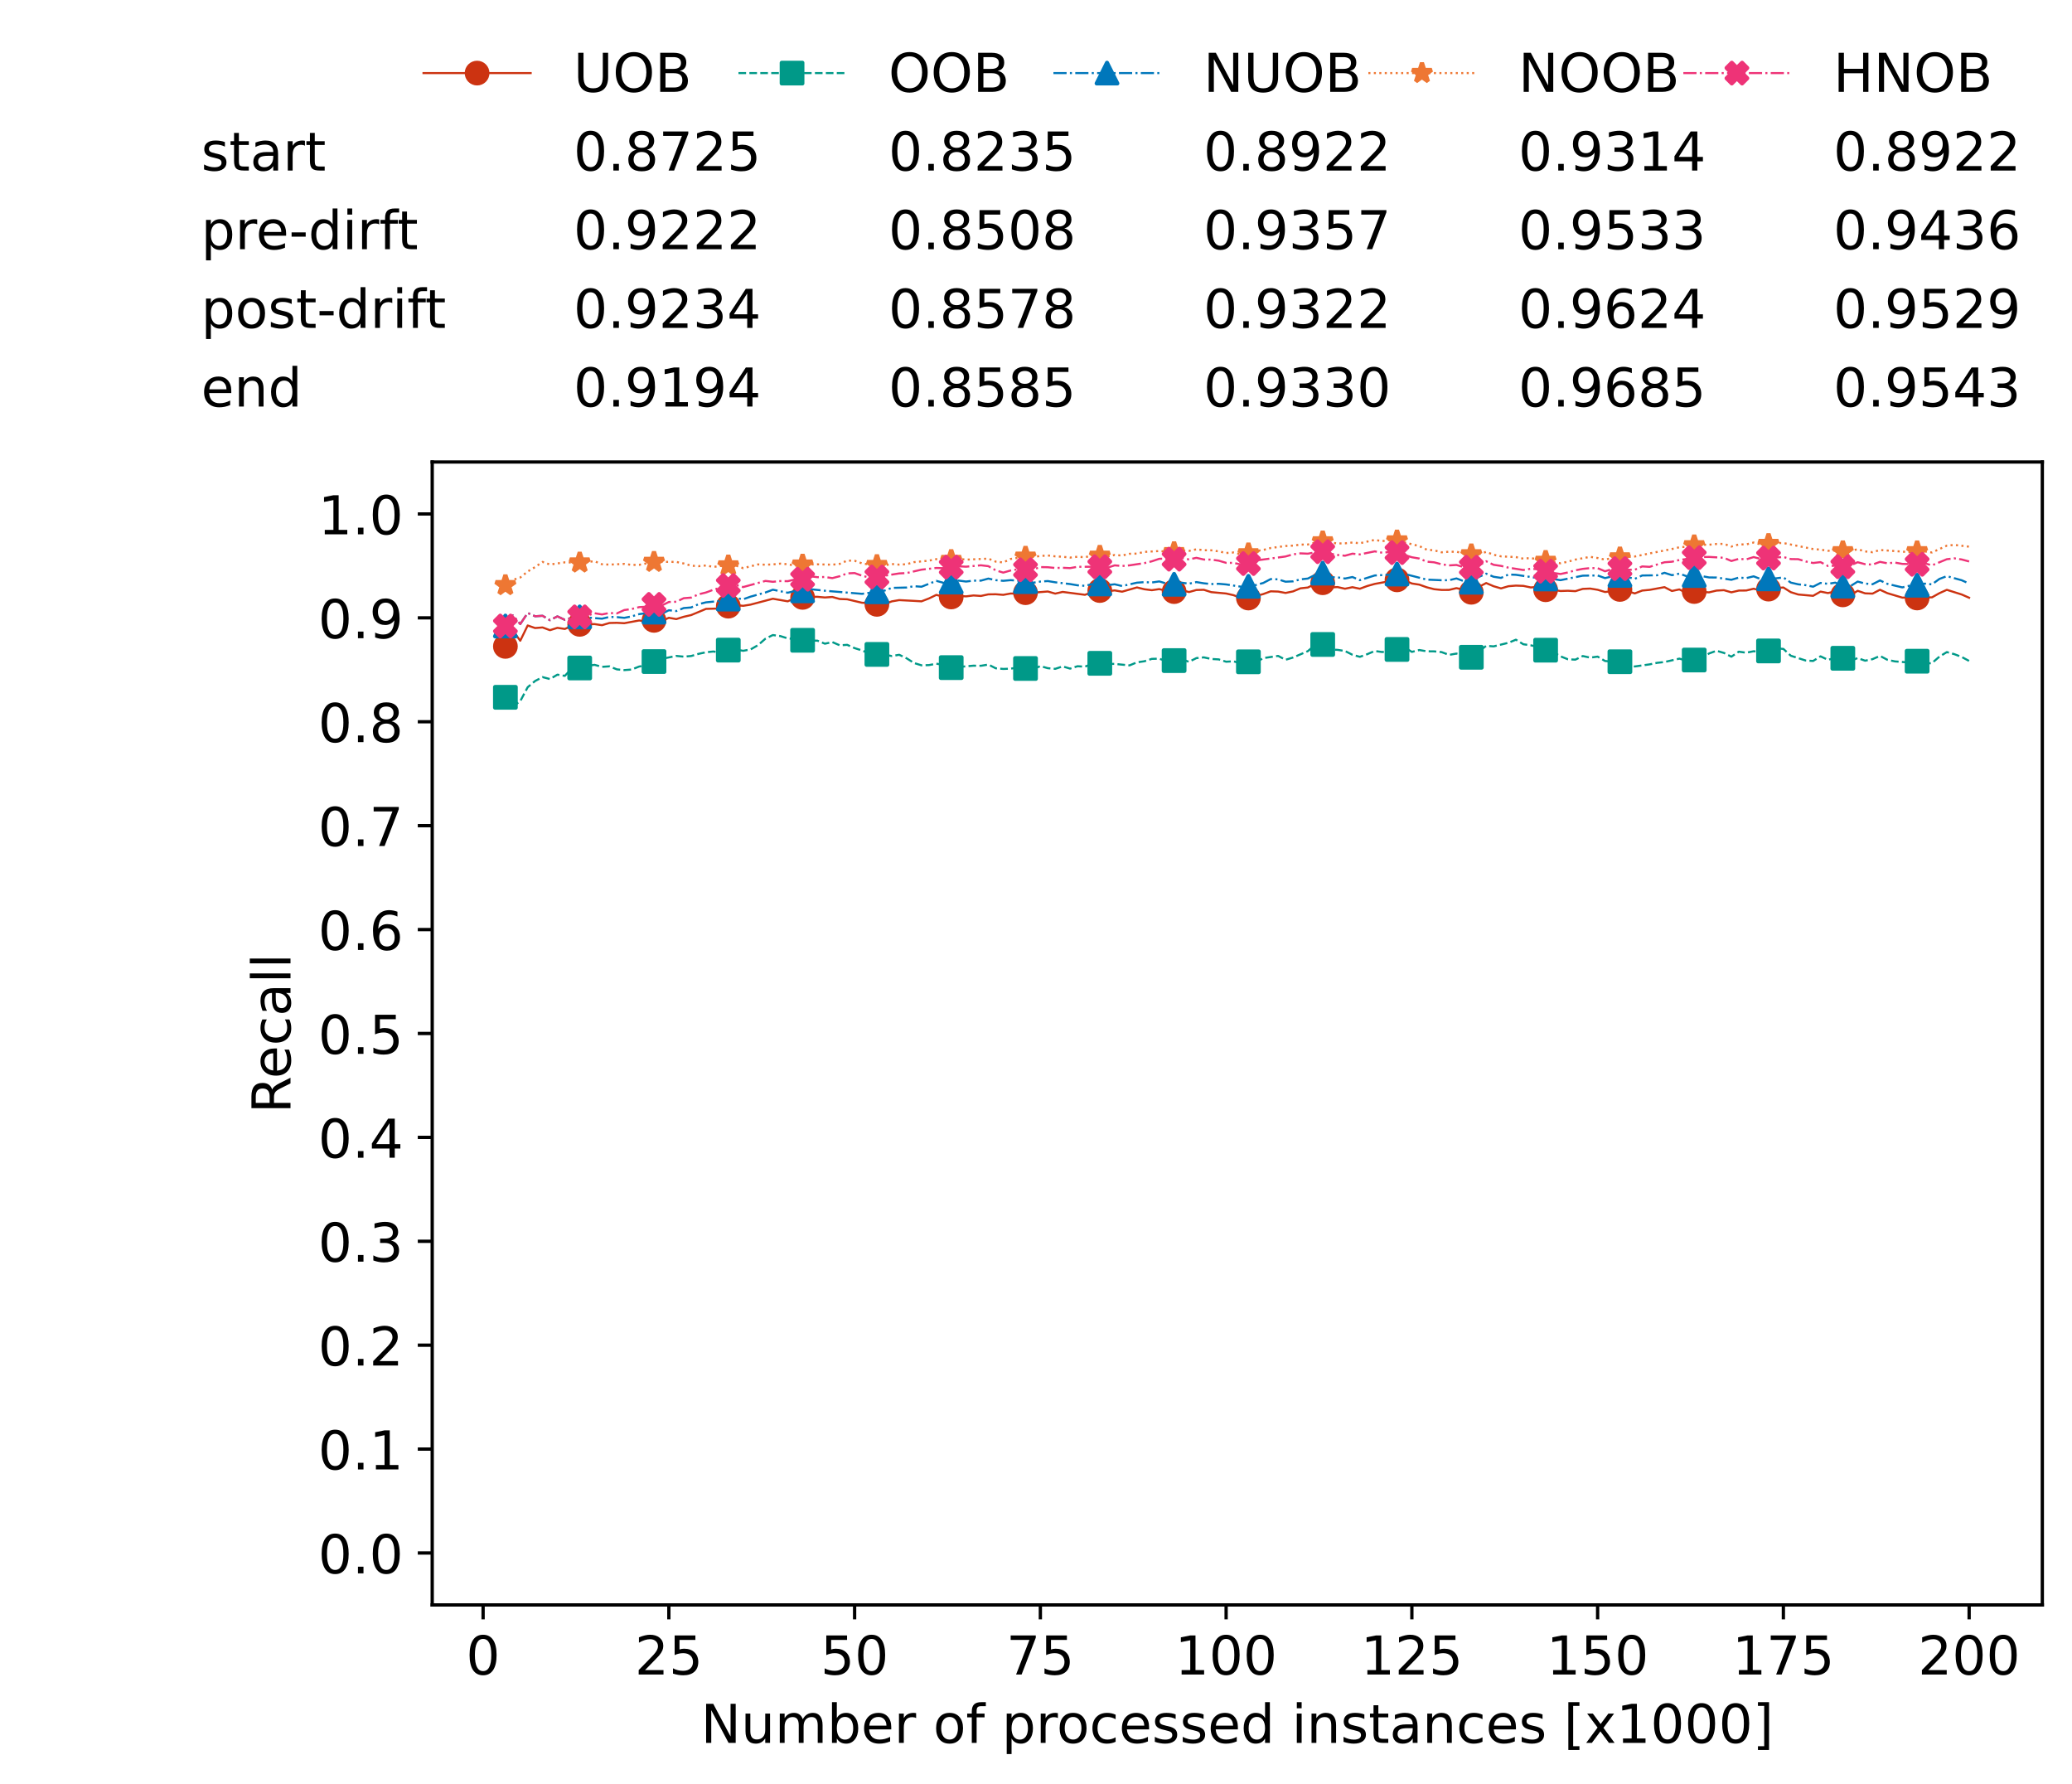 <?xml version="1.0" encoding="utf-8" standalone="no"?>
<!DOCTYPE svg PUBLIC "-//W3C//DTD SVG 1.1//EN"
  "http://www.w3.org/Graphics/SVG/1.1/DTD/svg11.dtd">
<!-- Created with matplotlib (https://matplotlib.org/) -->
<svg height="432.615pt" version="1.1" viewBox="0 0 502.65 432.615" width="502.65pt" xmlns="http://www.w3.org/2000/svg" xmlns:xlink="http://www.w3.org/1999/xlink">
 <defs>
  <style type="text/css">*{stroke-linecap:butt;stroke-linejoin:round;}</style>
 </defs>
 <g id="figure_1">
  <g id="patch_1">
   <path d="M 0 432.615 
L 502.65 432.615 
L 502.65 0 
L 0 0 
z
" style="fill:#ffffff;"/>
  </g>
  <g id="axes_1">
   <g id="patch_2">
    <path d="M 104.85 389.252 
L 495.45 389.252 
L 495.45 112.052 
L 104.85 112.052 
z
" style="fill:#ffffff;"/>
   </g>
   <g id="matplotlib.axis_1">
    <g id="xtick_1">
     <g id="line2d_1">
      <defs>
       <path d="M 0 0 
L 0 3.5 
" id="m768c6885f2" style="stroke:#000000;stroke-width:0.8;"/>
      </defs>
      <g>
       <use style="stroke:#000000;stroke-width:0.8;" x="117.197" xlink:href="#m768c6885f2" y="389.252"/>
      </g>
     </g>
     <g id="text_1">
      <!-- 0 -->
      <g transform="translate(113.061 406.13)scale(0.13 -0.13)">
       <defs>
        <path d="M 31.781 66.406 
Q 24.172 66.406 20.328 58.906 
Q 16.5 51.422 16.5 36.375 
Q 16.5 21.391 20.328 13.891 
Q 24.172 6.391 31.781 6.391 
Q 39.453 6.391 43.281 13.891 
Q 47.125 21.391 47.125 36.375 
Q 47.125 51.422 43.281 58.906 
Q 39.453 66.406 31.781 66.406 
z
M 31.781 74.219 
Q 44.047 74.219 50.516 64.516 
Q 56.984 54.828 56.984 36.375 
Q 56.984 17.969 50.516 8.266 
Q 44.047 -1.422 31.781 -1.422 
Q 19.531 -1.422 13.062 8.266 
Q 6.594 17.969 6.594 36.375 
Q 6.594 54.828 13.062 64.516 
Q 19.531 74.219 31.781 74.219 
z
" id="DejaVuSans-48"/>
       </defs>
       <use xlink:href="#DejaVuSans-48"/>
      </g>
     </g>
    </g>
    <g id="xtick_2">
     <g id="line2d_2">
      <g>
       <use style="stroke:#000000;stroke-width:0.8;" x="162.259" xlink:href="#m768c6885f2" y="389.252"/>
      </g>
     </g>
     <g id="text_2">
      <!-- 25 -->
      <g transform="translate(153.988 406.13)scale(0.13 -0.13)">
       <defs>
        <path d="M 19.188 8.297 
L 53.609 8.297 
L 53.609 0 
L 7.328 0 
L 7.328 8.297 
Q 12.938 14.109 22.625 23.891 
Q 32.328 33.688 34.812 36.531 
Q 39.547 41.844 41.422 45.531 
Q 43.312 49.219 43.312 52.781 
Q 43.312 58.594 39.234 62.25 
Q 35.156 65.922 28.609 65.922 
Q 23.969 65.922 18.812 64.312 
Q 13.672 62.703 7.812 59.422 
L 7.812 69.391 
Q 13.766 71.781 18.938 73 
Q 24.125 74.219 28.422 74.219 
Q 39.75 74.219 46.484 68.547 
Q 53.219 62.891 53.219 53.422 
Q 53.219 48.922 51.531 44.891 
Q 49.859 40.875 45.406 35.406 
Q 44.188 33.984 37.641 27.219 
Q 31.109 20.453 19.188 8.297 
z
" id="DejaVuSans-50"/>
        <path d="M 10.797 72.906 
L 49.516 72.906 
L 49.516 64.594 
L 19.828 64.594 
L 19.828 46.734 
Q 21.969 47.469 24.109 47.828 
Q 26.266 48.188 28.422 48.188 
Q 40.625 48.188 47.75 41.5 
Q 54.891 34.812 54.891 23.391 
Q 54.891 11.625 47.562 5.094 
Q 40.234 -1.422 26.906 -1.422 
Q 22.312 -1.422 17.547 -0.641 
Q 12.797 0.141 7.719 1.703 
L 7.719 11.625 
Q 12.109 9.234 16.797 8.062 
Q 21.484 6.891 26.703 6.891 
Q 35.156 6.891 40.078 11.328 
Q 45.016 15.766 45.016 23.391 
Q 45.016 31 40.078 35.438 
Q 35.156 39.891 26.703 39.891 
Q 22.75 39.891 18.812 39.016 
Q 14.891 38.141 10.797 36.281 
z
" id="DejaVuSans-53"/>
       </defs>
       <use xlink:href="#DejaVuSans-50"/>
       <use x="63.623" xlink:href="#DejaVuSans-53"/>
      </g>
     </g>
    </g>
    <g id="xtick_3">
     <g id="line2d_3">
      <g>
       <use style="stroke:#000000;stroke-width:0.8;" x="207.322" xlink:href="#m768c6885f2" y="389.252"/>
      </g>
     </g>
     <g id="text_3">
      <!-- 50 -->
      <g transform="translate(199.05 406.13)scale(0.13 -0.13)">
       <use xlink:href="#DejaVuSans-53"/>
       <use x="63.623" xlink:href="#DejaVuSans-48"/>
      </g>
     </g>
    </g>
    <g id="xtick_4">
     <g id="line2d_4">
      <g>
       <use style="stroke:#000000;stroke-width:0.8;" x="252.384" xlink:href="#m768c6885f2" y="389.252"/>
      </g>
     </g>
     <g id="text_4">
      <!-- 75 -->
      <g transform="translate(244.113 406.13)scale(0.13 -0.13)">
       <defs>
        <path d="M 8.203 72.906 
L 55.078 72.906 
L 55.078 68.703 
L 28.609 0 
L 18.312 0 
L 43.219 64.594 
L 8.203 64.594 
z
" id="DejaVuSans-55"/>
       </defs>
       <use xlink:href="#DejaVuSans-55"/>
       <use x="63.623" xlink:href="#DejaVuSans-53"/>
      </g>
     </g>
    </g>
    <g id="xtick_5">
     <g id="line2d_5">
      <g>
       <use style="stroke:#000000;stroke-width:0.8;" x="297.446" xlink:href="#m768c6885f2" y="389.252"/>
      </g>
     </g>
     <g id="text_5">
      <!-- 100 -->
      <g transform="translate(285.039 406.13)scale(0.13 -0.13)">
       <defs>
        <path d="M 12.406 8.297 
L 28.516 8.297 
L 28.516 63.922 
L 10.984 60.406 
L 10.984 69.391 
L 28.422 72.906 
L 38.281 72.906 
L 38.281 8.297 
L 54.391 8.297 
L 54.391 0 
L 12.406 0 
z
" id="DejaVuSans-49"/>
       </defs>
       <use xlink:href="#DejaVuSans-49"/>
       <use x="63.623" xlink:href="#DejaVuSans-48"/>
       <use x="127.246" xlink:href="#DejaVuSans-48"/>
      </g>
     </g>
    </g>
    <g id="xtick_6">
     <g id="line2d_6">
      <g>
       <use style="stroke:#000000;stroke-width:0.8;" x="342.509" xlink:href="#m768c6885f2" y="389.252"/>
      </g>
     </g>
     <g id="text_6">
      <!-- 125 -->
      <g transform="translate(330.102 406.13)scale(0.13 -0.13)">
       <use xlink:href="#DejaVuSans-49"/>
       <use x="63.623" xlink:href="#DejaVuSans-50"/>
       <use x="127.246" xlink:href="#DejaVuSans-53"/>
      </g>
     </g>
    </g>
    <g id="xtick_7">
     <g id="line2d_7">
      <g>
       <use style="stroke:#000000;stroke-width:0.8;" x="387.571" xlink:href="#m768c6885f2" y="389.252"/>
      </g>
     </g>
     <g id="text_7">
      <!-- 150 -->
      <g transform="translate(375.164 406.13)scale(0.13 -0.13)">
       <use xlink:href="#DejaVuSans-49"/>
       <use x="63.623" xlink:href="#DejaVuSans-53"/>
       <use x="127.246" xlink:href="#DejaVuSans-48"/>
      </g>
     </g>
    </g>
    <g id="xtick_8">
     <g id="line2d_8">
      <g>
       <use style="stroke:#000000;stroke-width:0.8;" x="432.633" xlink:href="#m768c6885f2" y="389.252"/>
      </g>
     </g>
     <g id="text_8">
      <!-- 175 -->
      <g transform="translate(420.226 406.13)scale(0.13 -0.13)">
       <use xlink:href="#DejaVuSans-49"/>
       <use x="63.623" xlink:href="#DejaVuSans-55"/>
       <use x="127.246" xlink:href="#DejaVuSans-53"/>
      </g>
     </g>
    </g>
    <g id="xtick_9">
     <g id="line2d_9">
      <g>
       <use style="stroke:#000000;stroke-width:0.8;" x="477.695" xlink:href="#m768c6885f2" y="389.252"/>
      </g>
     </g>
     <g id="text_9">
      <!-- 200 -->
      <g transform="translate(465.289 406.13)scale(0.13 -0.13)">
       <use xlink:href="#DejaVuSans-50"/>
       <use x="63.623" xlink:href="#DejaVuSans-48"/>
       <use x="127.246" xlink:href="#DejaVuSans-48"/>
      </g>
     </g>
    </g>
    <g id="text_10">
     <!-- Number of processed instances [x1000] -->
     <g transform="translate(170.025 422.711)scale(0.13 -0.13)">
      <defs>
       <path d="M 9.812 72.906 
L 23.094 72.906 
L 55.422 11.922 
L 55.422 72.906 
L 64.984 72.906 
L 64.984 0 
L 51.703 0 
L 19.391 60.984 
L 19.391 0 
L 9.812 0 
z
" id="DejaVuSans-78"/>
       <path d="M 8.5 21.578 
L 8.5 54.688 
L 17.484 54.688 
L 17.484 21.922 
Q 17.484 14.156 20.5 10.266 
Q 23.531 6.391 29.594 6.391 
Q 36.859 6.391 41.078 11.031 
Q 45.312 15.672 45.312 23.688 
L 45.312 54.688 
L 54.297 54.688 
L 54.297 0 
L 45.312 0 
L 45.312 8.406 
Q 42.047 3.422 37.719 1 
Q 33.406 -1.422 27.688 -1.422 
Q 18.266 -1.422 13.375 4.438 
Q 8.5 10.297 8.5 21.578 
z
M 31.109 56 
z
" id="DejaVuSans-117"/>
       <path d="M 52 44.188 
Q 55.375 50.25 60.062 53.125 
Q 64.75 56 71.094 56 
Q 79.641 56 84.281 50.016 
Q 88.922 44.047 88.922 33.016 
L 88.922 0 
L 79.891 0 
L 79.891 32.719 
Q 79.891 40.578 77.094 44.375 
Q 74.312 48.188 68.609 48.188 
Q 61.625 48.188 57.562 43.547 
Q 53.516 38.922 53.516 30.906 
L 53.516 0 
L 44.484 0 
L 44.484 32.719 
Q 44.484 40.625 41.703 44.406 
Q 38.922 48.188 33.109 48.188 
Q 26.219 48.188 22.156 43.531 
Q 18.109 38.875 18.109 30.906 
L 18.109 0 
L 9.078 0 
L 9.078 54.688 
L 18.109 54.688 
L 18.109 46.188 
Q 21.188 51.219 25.484 53.609 
Q 29.781 56 35.688 56 
Q 41.656 56 45.828 52.969 
Q 50 49.953 52 44.188 
z
" id="DejaVuSans-109"/>
       <path d="M 48.688 27.297 
Q 48.688 37.203 44.609 42.844 
Q 40.531 48.484 33.406 48.484 
Q 26.266 48.484 22.188 42.844 
Q 18.109 37.203 18.109 27.297 
Q 18.109 17.391 22.188 11.75 
Q 26.266 6.109 33.406 6.109 
Q 40.531 6.109 44.609 11.75 
Q 48.688 17.391 48.688 27.297 
z
M 18.109 46.391 
Q 20.953 51.266 25.266 53.625 
Q 29.594 56 35.594 56 
Q 45.562 56 51.781 48.094 
Q 58.016 40.188 58.016 27.297 
Q 58.016 14.406 51.781 6.484 
Q 45.562 -1.422 35.594 -1.422 
Q 29.594 -1.422 25.266 0.953 
Q 20.953 3.328 18.109 8.203 
L 18.109 0 
L 9.078 0 
L 9.078 75.984 
L 18.109 75.984 
z
" id="DejaVuSans-98"/>
       <path d="M 56.203 29.594 
L 56.203 25.203 
L 14.891 25.203 
Q 15.484 15.922 20.484 11.062 
Q 25.484 6.203 34.422 6.203 
Q 39.594 6.203 44.453 7.469 
Q 49.312 8.734 54.109 11.281 
L 54.109 2.781 
Q 49.266 0.734 44.188 -0.344 
Q 39.109 -1.422 33.891 -1.422 
Q 20.797 -1.422 13.156 6.188 
Q 5.516 13.812 5.516 26.812 
Q 5.516 40.234 12.766 48.109 
Q 20.016 56 32.328 56 
Q 43.359 56 49.781 48.891 
Q 56.203 41.797 56.203 29.594 
z
M 47.219 32.234 
Q 47.125 39.594 43.094 43.984 
Q 39.062 48.391 32.422 48.391 
Q 24.906 48.391 20.391 44.141 
Q 15.875 39.891 15.188 32.172 
z
" id="DejaVuSans-101"/>
       <path d="M 41.109 46.297 
Q 39.594 47.172 37.812 47.578 
Q 36.031 48 33.891 48 
Q 26.266 48 22.188 43.047 
Q 18.109 38.094 18.109 28.812 
L 18.109 0 
L 9.078 0 
L 9.078 54.688 
L 18.109 54.688 
L 18.109 46.188 
Q 20.953 51.172 25.484 53.578 
Q 30.031 56 36.531 56 
Q 37.453 56 38.578 55.875 
Q 39.703 55.766 41.062 55.516 
z
" id="DejaVuSans-114"/>
       <path id="DejaVuSans-32"/>
       <path d="M 30.609 48.391 
Q 23.391 48.391 19.188 42.75 
Q 14.984 37.109 14.984 27.297 
Q 14.984 17.484 19.156 11.844 
Q 23.344 6.203 30.609 6.203 
Q 37.797 6.203 41.984 11.859 
Q 46.188 17.531 46.188 27.297 
Q 46.188 37.016 41.984 42.703 
Q 37.797 48.391 30.609 48.391 
z
M 30.609 56 
Q 42.328 56 49.016 48.375 
Q 55.719 40.766 55.719 27.297 
Q 55.719 13.875 49.016 6.219 
Q 42.328 -1.422 30.609 -1.422 
Q 18.844 -1.422 12.172 6.219 
Q 5.516 13.875 5.516 27.297 
Q 5.516 40.766 12.172 48.375 
Q 18.844 56 30.609 56 
z
" id="DejaVuSans-111"/>
       <path d="M 37.109 75.984 
L 37.109 68.5 
L 28.516 68.5 
Q 23.688 68.5 21.797 66.547 
Q 19.922 64.594 19.922 59.516 
L 19.922 54.688 
L 34.719 54.688 
L 34.719 47.703 
L 19.922 47.703 
L 19.922 0 
L 10.891 0 
L 10.891 47.703 
L 2.297 47.703 
L 2.297 54.688 
L 10.891 54.688 
L 10.891 58.5 
Q 10.891 67.625 15.141 71.797 
Q 19.391 75.984 28.609 75.984 
z
" id="DejaVuSans-102"/>
       <path d="M 18.109 8.203 
L 18.109 -20.797 
L 9.078 -20.797 
L 9.078 54.688 
L 18.109 54.688 
L 18.109 46.391 
Q 20.953 51.266 25.266 53.625 
Q 29.594 56 35.594 56 
Q 45.562 56 51.781 48.094 
Q 58.016 40.188 58.016 27.297 
Q 58.016 14.406 51.781 6.484 
Q 45.562 -1.422 35.594 -1.422 
Q 29.594 -1.422 25.266 0.953 
Q 20.953 3.328 18.109 8.203 
z
M 48.688 27.297 
Q 48.688 37.203 44.609 42.844 
Q 40.531 48.484 33.406 48.484 
Q 26.266 48.484 22.188 42.844 
Q 18.109 37.203 18.109 27.297 
Q 18.109 17.391 22.188 11.75 
Q 26.266 6.109 33.406 6.109 
Q 40.531 6.109 44.609 11.75 
Q 48.688 17.391 48.688 27.297 
z
" id="DejaVuSans-112"/>
       <path d="M 48.781 52.594 
L 48.781 44.188 
Q 44.969 46.297 41.141 47.344 
Q 37.312 48.391 33.406 48.391 
Q 24.656 48.391 19.812 42.844 
Q 14.984 37.312 14.984 27.297 
Q 14.984 17.281 19.812 11.734 
Q 24.656 6.203 33.406 6.203 
Q 37.312 6.203 41.141 7.25 
Q 44.969 8.297 48.781 10.406 
L 48.781 2.094 
Q 45.016 0.344 40.984 -0.531 
Q 36.969 -1.422 32.422 -1.422 
Q 20.062 -1.422 12.781 6.344 
Q 5.516 14.109 5.516 27.297 
Q 5.516 40.672 12.859 48.328 
Q 20.219 56 33.016 56 
Q 37.156 56 41.109 55.141 
Q 45.062 54.297 48.781 52.594 
z
" id="DejaVuSans-99"/>
       <path d="M 44.281 53.078 
L 44.281 44.578 
Q 40.484 46.531 36.375 47.5 
Q 32.281 48.484 27.875 48.484 
Q 21.188 48.484 17.844 46.438 
Q 14.5 44.391 14.5 40.281 
Q 14.5 37.156 16.891 35.375 
Q 19.281 33.594 26.516 31.984 
L 29.594 31.297 
Q 39.156 29.25 43.188 25.516 
Q 47.219 21.781 47.219 15.094 
Q 47.219 7.469 41.188 3.016 
Q 35.156 -1.422 24.609 -1.422 
Q 20.219 -1.422 15.453 -0.562 
Q 10.688 0.297 5.422 2 
L 5.422 11.281 
Q 10.406 8.688 15.234 7.391 
Q 20.062 6.109 24.812 6.109 
Q 31.156 6.109 34.562 8.281 
Q 37.984 10.453 37.984 14.406 
Q 37.984 18.062 35.516 20.016 
Q 33.062 21.969 24.703 23.781 
L 21.578 24.516 
Q 13.234 26.266 9.516 29.906 
Q 5.812 33.547 5.812 39.891 
Q 5.812 47.609 11.281 51.797 
Q 16.75 56 26.812 56 
Q 31.781 56 36.172 55.266 
Q 40.578 54.547 44.281 53.078 
z
" id="DejaVuSans-115"/>
       <path d="M 45.406 46.391 
L 45.406 75.984 
L 54.391 75.984 
L 54.391 0 
L 45.406 0 
L 45.406 8.203 
Q 42.578 3.328 38.25 0.953 
Q 33.938 -1.422 27.875 -1.422 
Q 17.969 -1.422 11.734 6.484 
Q 5.516 14.406 5.516 27.297 
Q 5.516 40.188 11.734 48.094 
Q 17.969 56 27.875 56 
Q 33.938 56 38.25 53.625 
Q 42.578 51.266 45.406 46.391 
z
M 14.797 27.297 
Q 14.797 17.391 18.875 11.75 
Q 22.953 6.109 30.078 6.109 
Q 37.203 6.109 41.297 11.75 
Q 45.406 17.391 45.406 27.297 
Q 45.406 37.203 41.297 42.844 
Q 37.203 48.484 30.078 48.484 
Q 22.953 48.484 18.875 42.844 
Q 14.797 37.203 14.797 27.297 
z
" id="DejaVuSans-100"/>
       <path d="M 9.422 54.688 
L 18.406 54.688 
L 18.406 0 
L 9.422 0 
z
M 9.422 75.984 
L 18.406 75.984 
L 18.406 64.594 
L 9.422 64.594 
z
" id="DejaVuSans-105"/>
       <path d="M 54.891 33.016 
L 54.891 0 
L 45.906 0 
L 45.906 32.719 
Q 45.906 40.484 42.875 44.328 
Q 39.844 48.188 33.797 48.188 
Q 26.516 48.188 22.312 43.547 
Q 18.109 38.922 18.109 30.906 
L 18.109 0 
L 9.078 0 
L 9.078 54.688 
L 18.109 54.688 
L 18.109 46.188 
Q 21.344 51.125 25.703 53.562 
Q 30.078 56 35.797 56 
Q 45.219 56 50.047 50.172 
Q 54.891 44.344 54.891 33.016 
z
" id="DejaVuSans-110"/>
       <path d="M 18.312 70.219 
L 18.312 54.688 
L 36.812 54.688 
L 36.812 47.703 
L 18.312 47.703 
L 18.312 18.016 
Q 18.312 11.328 20.141 9.422 
Q 21.969 7.516 27.594 7.516 
L 36.812 7.516 
L 36.812 0 
L 27.594 0 
Q 17.188 0 13.234 3.875 
Q 9.281 7.766 9.281 18.016 
L 9.281 47.703 
L 2.688 47.703 
L 2.688 54.688 
L 9.281 54.688 
L 9.281 70.219 
z
" id="DejaVuSans-116"/>
       <path d="M 34.281 27.484 
Q 23.391 27.484 19.188 25 
Q 14.984 22.516 14.984 16.5 
Q 14.984 11.719 18.141 8.906 
Q 21.297 6.109 26.703 6.109 
Q 34.188 6.109 38.703 11.406 
Q 43.219 16.703 43.219 25.484 
L 43.219 27.484 
z
M 52.203 31.203 
L 52.203 0 
L 43.219 0 
L 43.219 8.297 
Q 40.141 3.328 35.547 0.953 
Q 30.953 -1.422 24.312 -1.422 
Q 15.922 -1.422 10.953 3.297 
Q 6 8.016 6 15.922 
Q 6 25.141 12.172 29.828 
Q 18.359 34.516 30.609 34.516 
L 43.219 34.516 
L 43.219 35.406 
Q 43.219 41.609 39.141 45 
Q 35.062 48.391 27.688 48.391 
Q 23 48.391 18.547 47.266 
Q 14.109 46.141 10.016 43.891 
L 10.016 52.203 
Q 14.938 54.109 19.578 55.047 
Q 24.219 56 28.609 56 
Q 40.484 56 46.344 49.844 
Q 52.203 43.703 52.203 31.203 
z
" id="DejaVuSans-97"/>
       <path d="M 8.594 75.984 
L 29.297 75.984 
L 29.297 69 
L 17.578 69 
L 17.578 -6.203 
L 29.297 -6.203 
L 29.297 -13.188 
L 8.594 -13.188 
z
" id="DejaVuSans-91"/>
       <path d="M 54.891 54.688 
L 35.109 28.078 
L 55.906 0 
L 45.312 0 
L 29.391 21.484 
L 13.484 0 
L 2.875 0 
L 24.125 28.609 
L 4.688 54.688 
L 15.281 54.688 
L 29.781 35.203 
L 44.281 54.688 
z
" id="DejaVuSans-120"/>
       <path d="M 30.422 75.984 
L 30.422 -13.188 
L 9.719 -13.188 
L 9.719 -6.203 
L 21.391 -6.203 
L 21.391 69 
L 9.719 69 
L 9.719 75.984 
z
" id="DejaVuSans-93"/>
      </defs>
      <use xlink:href="#DejaVuSans-78"/>
      <use x="74.805" xlink:href="#DejaVuSans-117"/>
      <use x="138.184" xlink:href="#DejaVuSans-109"/>
      <use x="235.596" xlink:href="#DejaVuSans-98"/>
      <use x="299.072" xlink:href="#DejaVuSans-101"/>
      <use x="360.596" xlink:href="#DejaVuSans-114"/>
      <use x="401.709" xlink:href="#DejaVuSans-32"/>
      <use x="433.496" xlink:href="#DejaVuSans-111"/>
      <use x="494.678" xlink:href="#DejaVuSans-102"/>
      <use x="529.883" xlink:href="#DejaVuSans-32"/>
      <use x="561.67" xlink:href="#DejaVuSans-112"/>
      <use x="625.146" xlink:href="#DejaVuSans-114"/>
      <use x="664.01" xlink:href="#DejaVuSans-111"/>
      <use x="725.191" xlink:href="#DejaVuSans-99"/>
      <use x="780.172" xlink:href="#DejaVuSans-101"/>
      <use x="841.695" xlink:href="#DejaVuSans-115"/>
      <use x="893.795" xlink:href="#DejaVuSans-115"/>
      <use x="945.895" xlink:href="#DejaVuSans-101"/>
      <use x="1007.418" xlink:href="#DejaVuSans-100"/>
      <use x="1070.895" xlink:href="#DejaVuSans-32"/>
      <use x="1102.682" xlink:href="#DejaVuSans-105"/>
      <use x="1130.465" xlink:href="#DejaVuSans-110"/>
      <use x="1193.844" xlink:href="#DejaVuSans-115"/>
      <use x="1245.943" xlink:href="#DejaVuSans-116"/>
      <use x="1285.152" xlink:href="#DejaVuSans-97"/>
      <use x="1346.432" xlink:href="#DejaVuSans-110"/>
      <use x="1409.811" xlink:href="#DejaVuSans-99"/>
      <use x="1464.791" xlink:href="#DejaVuSans-101"/>
      <use x="1526.314" xlink:href="#DejaVuSans-115"/>
      <use x="1578.414" xlink:href="#DejaVuSans-32"/>
      <use x="1610.201" xlink:href="#DejaVuSans-91"/>
      <use x="1649.215" xlink:href="#DejaVuSans-120"/>
      <use x="1708.395" xlink:href="#DejaVuSans-49"/>
      <use x="1772.018" xlink:href="#DejaVuSans-48"/>
      <use x="1835.641" xlink:href="#DejaVuSans-48"/>
      <use x="1899.264" xlink:href="#DejaVuSans-48"/>
      <use x="1962.887" xlink:href="#DejaVuSans-93"/>
     </g>
    </g>
   </g>
   <g id="matplotlib.axis_2">
    <g id="ytick_1">
     <g id="line2d_10">
      <defs>
       <path d="M 0 0 
L -3.5 0 
" id="m6c5e12b58b" style="stroke:#000000;stroke-width:0.8;"/>
      </defs>
      <g>
       <use style="stroke:#000000;stroke-width:0.8;" x="104.85" xlink:href="#m6c5e12b58b" y="376.652"/>
      </g>
     </g>
     <g id="text_11">
      <!-- 0.0 -->
      <g transform="translate(77.176 381.591)scale(0.13 -0.13)">
       <defs>
        <path d="M 10.688 12.406 
L 21 12.406 
L 21 0 
L 10.688 0 
z
" id="DejaVuSans-46"/>
       </defs>
       <use xlink:href="#DejaVuSans-48"/>
       <use x="63.623" xlink:href="#DejaVuSans-46"/>
       <use x="95.41" xlink:href="#DejaVuSans-48"/>
      </g>
     </g>
    </g>
    <g id="ytick_2">
     <g id="line2d_11">
      <g>
       <use style="stroke:#000000;stroke-width:0.8;" x="104.85" xlink:href="#m6c5e12b58b" y="351.452"/>
      </g>
     </g>
     <g id="text_12">
      <!-- 0.1 -->
      <g transform="translate(77.176 356.391)scale(0.13 -0.13)">
       <use xlink:href="#DejaVuSans-48"/>
       <use x="63.623" xlink:href="#DejaVuSans-46"/>
       <use x="95.41" xlink:href="#DejaVuSans-49"/>
      </g>
     </g>
    </g>
    <g id="ytick_3">
     <g id="line2d_12">
      <g>
       <use style="stroke:#000000;stroke-width:0.8;" x="104.85" xlink:href="#m6c5e12b58b" y="326.252"/>
      </g>
     </g>
     <g id="text_13">
      <!-- 0.2 -->
      <g transform="translate(77.176 331.191)scale(0.13 -0.13)">
       <use xlink:href="#DejaVuSans-48"/>
       <use x="63.623" xlink:href="#DejaVuSans-46"/>
       <use x="95.41" xlink:href="#DejaVuSans-50"/>
      </g>
     </g>
    </g>
    <g id="ytick_4">
     <g id="line2d_13">
      <g>
       <use style="stroke:#000000;stroke-width:0.8;" x="104.85" xlink:href="#m6c5e12b58b" y="301.052"/>
      </g>
     </g>
     <g id="text_14">
      <!-- 0.3 -->
      <g transform="translate(77.176 305.991)scale(0.13 -0.13)">
       <defs>
        <path d="M 40.578 39.312 
Q 47.656 37.797 51.625 33 
Q 55.609 28.219 55.609 21.188 
Q 55.609 10.406 48.188 4.484 
Q 40.766 -1.422 27.094 -1.422 
Q 22.516 -1.422 17.656 -0.516 
Q 12.797 0.391 7.625 2.203 
L 7.625 11.719 
Q 11.719 9.328 16.594 8.109 
Q 21.484 6.891 26.812 6.891 
Q 36.078 6.891 40.938 10.547 
Q 45.797 14.203 45.797 21.188 
Q 45.797 27.641 41.281 31.266 
Q 36.766 34.906 28.719 34.906 
L 20.219 34.906 
L 20.219 43.016 
L 29.109 43.016 
Q 36.375 43.016 40.234 45.922 
Q 44.094 48.828 44.094 54.297 
Q 44.094 59.906 40.109 62.906 
Q 36.141 65.922 28.719 65.922 
Q 24.656 65.922 20.016 65.031 
Q 15.375 64.156 9.812 62.312 
L 9.812 71.094 
Q 15.438 72.656 20.344 73.438 
Q 25.25 74.219 29.594 74.219 
Q 40.828 74.219 47.359 69.109 
Q 53.906 64.016 53.906 55.328 
Q 53.906 49.266 50.438 45.094 
Q 46.969 40.922 40.578 39.312 
z
" id="DejaVuSans-51"/>
       </defs>
       <use xlink:href="#DejaVuSans-48"/>
       <use x="63.623" xlink:href="#DejaVuSans-46"/>
       <use x="95.41" xlink:href="#DejaVuSans-51"/>
      </g>
     </g>
    </g>
    <g id="ytick_5">
     <g id="line2d_14">
      <g>
       <use style="stroke:#000000;stroke-width:0.8;" x="104.85" xlink:href="#m6c5e12b58b" y="275.852"/>
      </g>
     </g>
     <g id="text_15">
      <!-- 0.4 -->
      <g transform="translate(77.176 280.791)scale(0.13 -0.13)">
       <defs>
        <path d="M 37.797 64.312 
L 12.891 25.391 
L 37.797 25.391 
z
M 35.203 72.906 
L 47.609 72.906 
L 47.609 25.391 
L 58.016 25.391 
L 58.016 17.188 
L 47.609 17.188 
L 47.609 0 
L 37.797 0 
L 37.797 17.188 
L 4.891 17.188 
L 4.891 26.703 
z
" id="DejaVuSans-52"/>
       </defs>
       <use xlink:href="#DejaVuSans-48"/>
       <use x="63.623" xlink:href="#DejaVuSans-46"/>
       <use x="95.41" xlink:href="#DejaVuSans-52"/>
      </g>
     </g>
    </g>
    <g id="ytick_6">
     <g id="line2d_15">
      <g>
       <use style="stroke:#000000;stroke-width:0.8;" x="104.85" xlink:href="#m6c5e12b58b" y="250.652"/>
      </g>
     </g>
     <g id="text_16">
      <!-- 0.5 -->
      <g transform="translate(77.176 255.591)scale(0.13 -0.13)">
       <use xlink:href="#DejaVuSans-48"/>
       <use x="63.623" xlink:href="#DejaVuSans-46"/>
       <use x="95.41" xlink:href="#DejaVuSans-53"/>
      </g>
     </g>
    </g>
    <g id="ytick_7">
     <g id="line2d_16">
      <g>
       <use style="stroke:#000000;stroke-width:0.8;" x="104.85" xlink:href="#m6c5e12b58b" y="225.452"/>
      </g>
     </g>
     <g id="text_17">
      <!-- 0.6 -->
      <g transform="translate(77.176 230.391)scale(0.13 -0.13)">
       <defs>
        <path d="M 33.016 40.375 
Q 26.375 40.375 22.484 35.828 
Q 18.609 31.297 18.609 23.391 
Q 18.609 15.531 22.484 10.953 
Q 26.375 6.391 33.016 6.391 
Q 39.656 6.391 43.531 10.953 
Q 47.406 15.531 47.406 23.391 
Q 47.406 31.297 43.531 35.828 
Q 39.656 40.375 33.016 40.375 
z
M 52.594 71.297 
L 52.594 62.312 
Q 48.875 64.062 45.094 64.984 
Q 41.312 65.922 37.594 65.922 
Q 27.828 65.922 22.672 59.328 
Q 17.531 52.734 16.797 39.406 
Q 19.672 43.656 24.016 45.922 
Q 28.375 48.188 33.594 48.188 
Q 44.578 48.188 50.953 41.516 
Q 57.328 34.859 57.328 23.391 
Q 57.328 12.156 50.688 5.359 
Q 44.047 -1.422 33.016 -1.422 
Q 20.359 -1.422 13.672 8.266 
Q 6.984 17.969 6.984 36.375 
Q 6.984 53.656 15.188 63.938 
Q 23.391 74.219 37.203 74.219 
Q 40.922 74.219 44.703 73.484 
Q 48.484 72.75 52.594 71.297 
z
" id="DejaVuSans-54"/>
       </defs>
       <use xlink:href="#DejaVuSans-48"/>
       <use x="63.623" xlink:href="#DejaVuSans-46"/>
       <use x="95.41" xlink:href="#DejaVuSans-54"/>
      </g>
     </g>
    </g>
    <g id="ytick_8">
     <g id="line2d_17">
      <g>
       <use style="stroke:#000000;stroke-width:0.8;" x="104.85" xlink:href="#m6c5e12b58b" y="200.252"/>
      </g>
     </g>
     <g id="text_18">
      <!-- 0.7 -->
      <g transform="translate(77.176 205.191)scale(0.13 -0.13)">
       <use xlink:href="#DejaVuSans-48"/>
       <use x="63.623" xlink:href="#DejaVuSans-46"/>
       <use x="95.41" xlink:href="#DejaVuSans-55"/>
      </g>
     </g>
    </g>
    <g id="ytick_9">
     <g id="line2d_18">
      <g>
       <use style="stroke:#000000;stroke-width:0.8;" x="104.85" xlink:href="#m6c5e12b58b" y="175.052"/>
      </g>
     </g>
     <g id="text_19">
      <!-- 0.8 -->
      <g transform="translate(77.176 179.991)scale(0.13 -0.13)">
       <defs>
        <path d="M 31.781 34.625 
Q 24.75 34.625 20.719 30.859 
Q 16.703 27.094 16.703 20.516 
Q 16.703 13.922 20.719 10.156 
Q 24.75 6.391 31.781 6.391 
Q 38.812 6.391 42.859 10.172 
Q 46.922 13.969 46.922 20.516 
Q 46.922 27.094 42.891 30.859 
Q 38.875 34.625 31.781 34.625 
z
M 21.922 38.812 
Q 15.578 40.375 12.031 44.719 
Q 8.5 49.078 8.5 55.328 
Q 8.5 64.062 14.719 69.141 
Q 20.953 74.219 31.781 74.219 
Q 42.672 74.219 48.875 69.141 
Q 55.078 64.062 55.078 55.328 
Q 55.078 49.078 51.531 44.719 
Q 48 40.375 41.703 38.812 
Q 48.828 37.156 52.797 32.312 
Q 56.781 27.484 56.781 20.516 
Q 56.781 9.906 50.312 4.234 
Q 43.844 -1.422 31.781 -1.422 
Q 19.734 -1.422 13.25 4.234 
Q 6.781 9.906 6.781 20.516 
Q 6.781 27.484 10.781 32.312 
Q 14.797 37.156 21.922 38.812 
z
M 18.312 54.391 
Q 18.312 48.734 21.844 45.562 
Q 25.391 42.391 31.781 42.391 
Q 38.141 42.391 41.719 45.562 
Q 45.312 48.734 45.312 54.391 
Q 45.312 60.062 41.719 63.234 
Q 38.141 66.406 31.781 66.406 
Q 25.391 66.406 21.844 63.234 
Q 18.312 60.062 18.312 54.391 
z
" id="DejaVuSans-56"/>
       </defs>
       <use xlink:href="#DejaVuSans-48"/>
       <use x="63.623" xlink:href="#DejaVuSans-46"/>
       <use x="95.41" xlink:href="#DejaVuSans-56"/>
      </g>
     </g>
    </g>
    <g id="ytick_10">
     <g id="line2d_19">
      <g>
       <use style="stroke:#000000;stroke-width:0.8;" x="104.85" xlink:href="#m6c5e12b58b" y="149.852"/>
      </g>
     </g>
     <g id="text_20">
      <!-- 0.9 -->
      <g transform="translate(77.176 154.791)scale(0.13 -0.13)">
       <defs>
        <path d="M 10.984 1.516 
L 10.984 10.5 
Q 14.703 8.734 18.5 7.812 
Q 22.312 6.891 25.984 6.891 
Q 35.75 6.891 40.891 13.453 
Q 46.047 20.016 46.781 33.406 
Q 43.953 29.203 39.594 26.953 
Q 35.25 24.703 29.984 24.703 
Q 19.047 24.703 12.672 31.312 
Q 6.297 37.938 6.297 49.422 
Q 6.297 60.641 12.938 67.422 
Q 19.578 74.219 30.609 74.219 
Q 43.266 74.219 49.922 64.516 
Q 56.594 54.828 56.594 36.375 
Q 56.594 19.141 48.406 8.859 
Q 40.234 -1.422 26.422 -1.422 
Q 22.703 -1.422 18.891 -0.688 
Q 15.094 0.047 10.984 1.516 
z
M 30.609 32.422 
Q 37.25 32.422 41.125 36.953 
Q 45.016 41.5 45.016 49.422 
Q 45.016 57.281 41.125 61.844 
Q 37.25 66.406 30.609 66.406 
Q 23.969 66.406 20.094 61.844 
Q 16.219 57.281 16.219 49.422 
Q 16.219 41.5 20.094 36.953 
Q 23.969 32.422 30.609 32.422 
z
" id="DejaVuSans-57"/>
       </defs>
       <use xlink:href="#DejaVuSans-48"/>
       <use x="63.623" xlink:href="#DejaVuSans-46"/>
       <use x="95.41" xlink:href="#DejaVuSans-57"/>
      </g>
     </g>
    </g>
    <g id="ytick_11">
     <g id="line2d_20">
      <g>
       <use style="stroke:#000000;stroke-width:0.8;" x="104.85" xlink:href="#m6c5e12b58b" y="124.652"/>
      </g>
     </g>
     <g id="text_21">
      <!-- 1.0 -->
      <g transform="translate(77.176 129.591)scale(0.13 -0.13)">
       <use xlink:href="#DejaVuSans-49"/>
       <use x="63.623" xlink:href="#DejaVuSans-46"/>
       <use x="95.41" xlink:href="#DejaVuSans-48"/>
      </g>
     </g>
    </g>
    <g id="text_22">
     <!-- Recall -->
     <g transform="translate(70.472 270.044)rotate(-90)scale(0.13 -0.13)">
      <defs>
       <path d="M 44.391 34.188 
Q 47.562 33.109 50.562 29.594 
Q 53.562 26.078 56.594 19.922 
L 66.609 0 
L 56 0 
L 46.688 18.703 
Q 43.062 26.031 39.672 28.422 
Q 36.281 30.812 30.422 30.812 
L 19.672 30.812 
L 19.672 0 
L 9.812 0 
L 9.812 72.906 
L 32.078 72.906 
Q 44.578 72.906 50.734 67.672 
Q 56.891 62.453 56.891 51.906 
Q 56.891 45.016 53.688 40.469 
Q 50.484 35.938 44.391 34.188 
z
M 19.672 64.797 
L 19.672 38.922 
L 32.078 38.922 
Q 39.203 38.922 42.844 42.219 
Q 46.484 45.516 46.484 51.906 
Q 46.484 58.297 42.844 61.547 
Q 39.203 64.797 32.078 64.797 
z
" id="DejaVuSans-82"/>
       <path d="M 9.422 75.984 
L 18.406 75.984 
L 18.406 0 
L 9.422 0 
z
" id="DejaVuSans-108"/>
      </defs>
      <use xlink:href="#DejaVuSans-82"/>
      <use x="64.982" xlink:href="#DejaVuSans-101"/>
      <use x="126.506" xlink:href="#DejaVuSans-99"/>
      <use x="181.486" xlink:href="#DejaVuSans-97"/>
      <use x="242.766" xlink:href="#DejaVuSans-108"/>
      <use x="270.549" xlink:href="#DejaVuSans-108"/>
     </g>
    </g>
   </g>
   <g id="line2d_21"/>
   <g id="line2d_22"/>
   <g id="line2d_23"/>
   <g id="line2d_24"/>
   <g id="line2d_25"/>
   <g id="line2d_26">
    <path clip-path="url(#pc244479b2a)" d="M 122.605 156.769 
L 124.407 152.944 
L 126.21 155.4 
L 128.012 151.7 
L 129.815 152.321 
L 131.617 152.178 
L 133.419 152.841 
L 135.222 152.271 
L 137.024 152.541 
L 138.827 151.768 
L 140.629 151.424 
L 144.234 151.367 
L 146.037 151.631 
L 147.839 151.097 
L 149.642 151.055 
L 151.444 151.149 
L 155.049 150.486 
L 156.852 150.737 
L 158.654 150.458 
L 160.457 150.649 
L 162.259 149.835 
L 164.062 150.149 
L 165.864 149.59 
L 167.667 149.178 
L 171.272 147.673 
L 174.877 147.571 
L 176.679 147.016 
L 178.482 146.756 
L 180.284 146.933 
L 182.087 146.641 
L 187.494 145.215 
L 191.099 145.841 
L 192.902 145.025 
L 196.507 144.73 
L 198.309 144.749 
L 200.112 144.909 
L 201.914 144.783 
L 203.717 145.281 
L 205.519 145.345 
L 209.124 146.19 
L 210.927 146.241 
L 212.729 146.574 
L 214.532 146.564 
L 216.334 145.855 
L 218.137 145.547 
L 221.742 145.733 
L 223.544 145.843 
L 225.347 145.15 
L 227.149 144.28 
L 228.952 144.758 
L 230.754 144.784 
L 232.557 144.532 
L 234.359 144.639 
L 236.162 144.418 
L 237.964 144.538 
L 239.767 144.152 
L 241.569 144.128 
L 243.372 144.27 
L 245.174 143.947 
L 246.976 143.981 
L 248.779 143.749 
L 250.581 143.749 
L 254.186 143.457 
L 255.989 143.972 
L 257.791 143.559 
L 263.199 144.259 
L 265.001 143.616 
L 266.804 143.222 
L 268.606 143.399 
L 270.409 143.195 
L 272.211 143.504 
L 275.816 142.473 
L 277.619 142.912 
L 279.421 143.141 
L 281.224 142.876 
L 283.026 143.313 
L 284.829 143.482 
L 286.631 143.088 
L 288.434 143.594 
L 290.236 143.094 
L 292.039 143.045 
L 293.841 143.613 
L 297.446 143.946 
L 299.249 144.353 
L 301.051 145.01 
L 302.854 145.042 
L 306.459 144.079 
L 308.261 143.412 
L 310.064 143.477 
L 311.866 143.81 
L 313.669 143.437 
L 315.471 142.692 
L 317.274 142.492 
L 319.076 141.619 
L 320.879 141.337 
L 322.681 142.481 
L 324.484 142.384 
L 326.286 142.787 
L 328.089 142.413 
L 329.891 142.79 
L 331.694 142.124 
L 333.496 141.619 
L 338.904 140.632 
L 340.706 140.73 
L 342.509 141.518 
L 344.311 141.795 
L 346.114 142.437 
L 347.916 142.901 
L 349.719 143.08 
L 351.521 143.074 
L 353.324 142.642 
L 355.126 143.034 
L 356.928 143.646 
L 358.731 142.35 
L 360.533 141.409 
L 362.336 142.18 
L 364.138 142.708 
L 365.941 142.176 
L 367.743 142.029 
L 369.546 142.095 
L 371.348 142.473 
L 373.151 142.341 
L 374.953 143.035 
L 376.756 143.035 
L 378.558 143.34 
L 380.361 143.279 
L 382.163 143.379 
L 383.966 142.826 
L 385.768 142.749 
L 387.571 143.041 
L 389.373 143.578 
L 391.176 143.383 
L 392.978 142.959 
L 394.781 143.364 
L 396.583 143.925 
L 398.386 143.23 
L 400.188 143.062 
L 403.793 142.402 
L 405.596 143.333 
L 407.398 142.953 
L 409.201 143.863 
L 411.003 143.462 
L 414.608 143.666 
L 416.411 143.237 
L 418.213 143.138 
L 420.016 143.658 
L 421.818 143.234 
L 423.621 143.216 
L 425.423 142.787 
L 427.226 143.235 
L 430.831 142.629 
L 432.633 142.485 
L 434.436 143.622 
L 436.238 144.187 
L 439.843 144.509 
L 441.646 143.482 
L 443.448 143.837 
L 445.251 143.414 
L 447.053 144.276 
L 448.856 144.378 
L 450.658 143.291 
L 452.461 143.908 
L 454.263 143.976 
L 456.066 143.034 
L 457.868 143.866 
L 461.473 144.94 
L 468.683 144.878 
L 470.485 143.866 
L 472.288 143.05 
L 475.893 144.186 
L 477.695 144.974 
L 477.695 144.974 
" style="fill:none;stroke:#cc3311;stroke-linecap:square;stroke-width:0.5;"/>
    <defs>
     <path d="M 0 2.5 
C 0.663 2.5 1.299 2.237 1.768 1.768 
C 2.237 1.299 2.5 0.663 2.5 0 
C 2.5 -0.663 2.237 -1.299 1.768 -1.768 
C 1.299 -2.237 0.663 -2.5 0 -2.5 
C -0.663 -2.5 -1.299 -2.237 -1.768 -1.768 
C -2.237 -1.299 -2.5 -0.663 -2.5 0 
C -2.5 0.663 -2.237 1.299 -1.768 1.768 
C -1.299 2.237 -0.663 2.5 0 2.5 
z
" id="md8038a055d" style="stroke:#cc3311;"/>
    </defs>
    <g clip-path="url(#pc244479b2a)">
     <use style="fill:#cc3311;stroke:#cc3311;" x="122.605" xlink:href="#md8038a055d" y="156.769"/>
     <use style="fill:#cc3311;stroke:#cc3311;" x="140.629" xlink:href="#md8038a055d" y="151.424"/>
     <use style="fill:#cc3311;stroke:#cc3311;" x="158.654" xlink:href="#md8038a055d" y="150.458"/>
     <use style="fill:#cc3311;stroke:#cc3311;" x="176.679" xlink:href="#md8038a055d" y="147.016"/>
     <use style="fill:#cc3311;stroke:#cc3311;" x="194.704" xlink:href="#md8038a055d" y="144.885"/>
     <use style="fill:#cc3311;stroke:#cc3311;" x="212.729" xlink:href="#md8038a055d" y="146.574"/>
     <use style="fill:#cc3311;stroke:#cc3311;" x="230.754" xlink:href="#md8038a055d" y="144.784"/>
     <use style="fill:#cc3311;stroke:#cc3311;" x="248.779" xlink:href="#md8038a055d" y="143.749"/>
     <use style="fill:#cc3311;stroke:#cc3311;" x="266.804" xlink:href="#md8038a055d" y="143.222"/>
     <use style="fill:#cc3311;stroke:#cc3311;" x="284.829" xlink:href="#md8038a055d" y="143.482"/>
     <use style="fill:#cc3311;stroke:#cc3311;" x="302.854" xlink:href="#md8038a055d" y="145.042"/>
     <use style="fill:#cc3311;stroke:#cc3311;" x="320.879" xlink:href="#md8038a055d" y="141.337"/>
     <use style="fill:#cc3311;stroke:#cc3311;" x="338.904" xlink:href="#md8038a055d" y="140.632"/>
     <use style="fill:#cc3311;stroke:#cc3311;" x="356.928" xlink:href="#md8038a055d" y="143.646"/>
     <use style="fill:#cc3311;stroke:#cc3311;" x="374.953" xlink:href="#md8038a055d" y="143.035"/>
     <use style="fill:#cc3311;stroke:#cc3311;" x="392.978" xlink:href="#md8038a055d" y="142.959"/>
     <use style="fill:#cc3311;stroke:#cc3311;" x="411.003" xlink:href="#md8038a055d" y="143.462"/>
     <use style="fill:#cc3311;stroke:#cc3311;" x="429.028" xlink:href="#md8038a055d" y="142.882"/>
     <use style="fill:#cc3311;stroke:#cc3311;" x="447.053" xlink:href="#md8038a055d" y="144.276"/>
     <use style="fill:#cc3311;stroke:#cc3311;" x="465.078" xlink:href="#md8038a055d" y="145.03"/>
    </g>
   </g>
   <g id="line2d_27"/>
   <g id="line2d_28"/>
   <g id="line2d_29"/>
   <g id="line2d_30"/>
   <g id="line2d_31">
    <path clip-path="url(#pc244479b2a)" d="M 122.605 169.122 
L 124.407 171.353 
L 126.21 170.05 
L 128.012 166.675 
L 129.815 165.163 
L 131.617 164.22 
L 133.419 164.695 
L 135.222 163.627 
L 137.024 163.92 
L 138.827 162.009 
L 140.629 162.007 
L 142.432 161.494 
L 144.234 161.245 
L 146.037 161.734 
L 147.839 161.611 
L 149.642 162.343 
L 151.444 162.522 
L 153.247 162.381 
L 155.049 161.658 
L 156.852 161.351 
L 158.654 160.453 
L 160.457 159.807 
L 164.062 159.084 
L 165.864 159.258 
L 167.667 159.107 
L 169.469 158.581 
L 171.272 158.194 
L 173.074 158.011 
L 174.877 158.315 
L 176.679 157.672 
L 178.482 157.525 
L 180.284 157.841 
L 182.087 157.512 
L 183.889 156.471 
L 185.692 154.898 
L 187.494 154.021 
L 189.297 154.27 
L 191.099 154.834 
L 192.902 154.988 
L 194.704 155.292 
L 198.309 155.388 
L 200.112 156.118 
L 201.914 155.728 
L 203.717 156.513 
L 205.519 156.392 
L 207.322 157.193 
L 209.124 157.758 
L 210.927 158.522 
L 212.729 158.717 
L 214.532 158.747 
L 216.334 159.114 
L 218.137 158.807 
L 219.939 159.662 
L 221.742 160.805 
L 223.544 161.359 
L 225.347 161.308 
L 227.149 160.973 
L 228.952 161.249 
L 230.754 161.92 
L 236.162 161.45 
L 237.964 161.475 
L 239.767 161.178 
L 241.569 162.088 
L 243.372 162.238 
L 245.174 162.176 
L 246.976 161.883 
L 250.581 162.319 
L 252.384 161.548 
L 254.186 162.058 
L 255.989 162.217 
L 257.791 161.625 
L 259.594 162.163 
L 261.396 161.583 
L 263.199 161.697 
L 265.001 160.963 
L 266.804 160.878 
L 268.606 161.018 
L 270.409 161.02 
L 274.014 161.377 
L 275.816 160.637 
L 277.619 160.378 
L 279.421 159.797 
L 281.224 159.752 
L 283.026 160.368 
L 284.829 160.216 
L 286.631 159.895 
L 288.434 160.511 
L 290.236 159.611 
L 292.039 159.434 
L 293.841 159.821 
L 295.644 159.926 
L 297.446 160.489 
L 299.249 160.39 
L 301.051 160.913 
L 302.854 160.514 
L 304.656 160.618 
L 306.459 159.615 
L 310.064 159.079 
L 311.866 160.02 
L 313.669 159.476 
L 317.274 157.926 
L 319.076 156.376 
L 320.879 156.304 
L 322.681 157.541 
L 324.484 157.612 
L 326.286 157.891 
L 328.089 158.804 
L 329.891 159.305 
L 331.694 158.658 
L 333.496 157.884 
L 335.299 158.139 
L 337.101 157.97 
L 340.706 156.998 
L 342.509 158.103 
L 344.311 157.653 
L 346.114 157.959 
L 347.916 157.98 
L 349.719 158.157 
L 351.521 158.833 
L 353.324 158.515 
L 355.126 159.035 
L 356.928 159.412 
L 360.533 156.636 
L 362.336 156.77 
L 365.941 155.897 
L 367.743 155.148 
L 369.546 156.254 
L 371.348 156.51 
L 373.151 156.908 
L 374.953 157.689 
L 376.756 158.099 
L 378.558 159.18 
L 380.361 159.898 
L 382.163 159.987 
L 383.966 159.114 
L 385.768 159.497 
L 387.571 159.25 
L 389.373 160.315 
L 391.176 160.472 
L 392.978 160.492 
L 394.781 161.177 
L 396.583 161.643 
L 400.188 161.131 
L 401.991 160.759 
L 403.793 160.563 
L 407.398 159.742 
L 409.201 160.247 
L 411.003 160.076 
L 412.806 159.65 
L 414.608 158.486 
L 416.411 157.832 
L 418.213 158.359 
L 420.016 159.269 
L 421.818 158.056 
L 423.621 158.302 
L 425.423 157.951 
L 427.226 158.12 
L 429.028 157.875 
L 430.831 157.238 
L 432.633 157.387 
L 434.436 159.036 
L 438.041 160.198 
L 439.843 160.308 
L 441.646 159.18 
L 443.448 160.036 
L 445.251 159.526 
L 447.053 159.657 
L 448.856 160.297 
L 450.658 159.6 
L 452.461 160.241 
L 454.263 159.868 
L 456.066 159.076 
L 457.868 160.026 
L 459.671 160.41 
L 463.276 160.691 
L 465.078 160.368 
L 466.881 160.967 
L 468.683 160.819 
L 470.485 159.257 
L 472.288 158.154 
L 474.09 158.653 
L 475.893 159.339 
L 477.695 160.306 
L 477.695 160.306 
" style="fill:none;stroke:#009988;stroke-dasharray:1.85,0.8;stroke-dashoffset:0;stroke-width:0.5;"/>
    <defs>
     <path d="M -2.5 2.5 
L 2.5 2.5 
L 2.5 -2.5 
L -2.5 -2.5 
z
" id="m519dc9bea2" style="stroke:#009988;stroke-linejoin:miter;"/>
    </defs>
    <g clip-path="url(#pc244479b2a)">
     <use style="fill:#009988;stroke:#009988;stroke-linejoin:miter;" x="122.605" xlink:href="#m519dc9bea2" y="169.122"/>
     <use style="fill:#009988;stroke:#009988;stroke-linejoin:miter;" x="140.629" xlink:href="#m519dc9bea2" y="162.007"/>
     <use style="fill:#009988;stroke:#009988;stroke-linejoin:miter;" x="158.654" xlink:href="#m519dc9bea2" y="160.453"/>
     <use style="fill:#009988;stroke:#009988;stroke-linejoin:miter;" x="176.679" xlink:href="#m519dc9bea2" y="157.672"/>
     <use style="fill:#009988;stroke:#009988;stroke-linejoin:miter;" x="194.704" xlink:href="#m519dc9bea2" y="155.292"/>
     <use style="fill:#009988;stroke:#009988;stroke-linejoin:miter;" x="212.729" xlink:href="#m519dc9bea2" y="158.717"/>
     <use style="fill:#009988;stroke:#009988;stroke-linejoin:miter;" x="230.754" xlink:href="#m519dc9bea2" y="161.92"/>
     <use style="fill:#009988;stroke:#009988;stroke-linejoin:miter;" x="248.779" xlink:href="#m519dc9bea2" y="162.13"/>
     <use style="fill:#009988;stroke:#009988;stroke-linejoin:miter;" x="266.804" xlink:href="#m519dc9bea2" y="160.878"/>
     <use style="fill:#009988;stroke:#009988;stroke-linejoin:miter;" x="284.829" xlink:href="#m519dc9bea2" y="160.216"/>
     <use style="fill:#009988;stroke:#009988;stroke-linejoin:miter;" x="302.854" xlink:href="#m519dc9bea2" y="160.514"/>
     <use style="fill:#009988;stroke:#009988;stroke-linejoin:miter;" x="320.879" xlink:href="#m519dc9bea2" y="156.304"/>
     <use style="fill:#009988;stroke:#009988;stroke-linejoin:miter;" x="338.904" xlink:href="#m519dc9bea2" y="157.511"/>
     <use style="fill:#009988;stroke:#009988;stroke-linejoin:miter;" x="356.928" xlink:href="#m519dc9bea2" y="159.412"/>
     <use style="fill:#009988;stroke:#009988;stroke-linejoin:miter;" x="374.953" xlink:href="#m519dc9bea2" y="157.689"/>
     <use style="fill:#009988;stroke:#009988;stroke-linejoin:miter;" x="392.978" xlink:href="#m519dc9bea2" y="160.492"/>
     <use style="fill:#009988;stroke:#009988;stroke-linejoin:miter;" x="411.003" xlink:href="#m519dc9bea2" y="160.076"/>
     <use style="fill:#009988;stroke:#009988;stroke-linejoin:miter;" x="429.028" xlink:href="#m519dc9bea2" y="157.875"/>
     <use style="fill:#009988;stroke:#009988;stroke-linejoin:miter;" x="447.053" xlink:href="#m519dc9bea2" y="159.657"/>
     <use style="fill:#009988;stroke:#009988;stroke-linejoin:miter;" x="465.078" xlink:href="#m519dc9bea2" y="160.368"/>
    </g>
   </g>
   <g id="line2d_32"/>
   <g id="line2d_33"/>
   <g id="line2d_34"/>
   <g id="line2d_35"/>
   <g id="line2d_36">
    <path clip-path="url(#pc244479b2a)" d="M 122.605 151.828 
L 124.407 149.25 
L 126.21 151.352 
L 128.012 148.665 
L 129.815 149.462 
L 131.617 149.348 
L 133.419 150.416 
L 135.222 149.492 
L 137.024 150.329 
L 138.827 149.777 
L 140.629 149.614 
L 146.037 150.054 
L 147.839 149.625 
L 149.642 149.675 
L 151.444 149.85 
L 153.247 149.497 
L 155.049 148.947 
L 158.654 148.463 
L 160.457 148.905 
L 162.259 148.006 
L 164.062 148.196 
L 165.864 147.474 
L 167.667 147.329 
L 169.469 146.529 
L 171.272 146.086 
L 174.877 145.737 
L 176.679 145.305 
L 178.482 145.045 
L 180.284 145.346 
L 182.087 144.703 
L 185.692 143.699 
L 187.494 143.024 
L 191.099 143.755 
L 192.902 143.333 
L 194.704 143.309 
L 196.507 142.886 
L 200.112 143.273 
L 209.124 144.026 
L 214.532 143.258 
L 216.334 142.582 
L 219.939 142.495 
L 221.742 142.171 
L 223.544 142.303 
L 227.149 140.877 
L 228.952 141.367 
L 230.754 141.177 
L 232.557 140.813 
L 234.359 141.044 
L 236.162 140.822 
L 237.964 140.824 
L 239.767 140.326 
L 241.569 140.71 
L 243.372 140.865 
L 245.174 140.712 
L 246.976 140.827 
L 250.581 141.33 
L 252.384 141.048 
L 254.186 140.926 
L 255.989 141.226 
L 259.594 141.654 
L 261.396 141.958 
L 263.199 142.083 
L 265.001 141.662 
L 266.804 141.631 
L 268.606 141.912 
L 270.409 141.708 
L 272.211 142.133 
L 275.816 141.317 
L 277.619 141.187 
L 279.421 141.275 
L 281.224 141.013 
L 283.026 141.544 
L 284.829 141.712 
L 286.631 141.319 
L 288.434 141.565 
L 290.236 141.173 
L 292.039 141.471 
L 293.841 141.653 
L 295.644 141.588 
L 297.446 141.745 
L 301.051 142.292 
L 302.854 142.202 
L 304.656 141.889 
L 306.459 141.387 
L 308.261 140.444 
L 310.064 140.508 
L 311.866 141.084 
L 313.669 140.998 
L 315.471 140.513 
L 317.274 140.321 
L 319.076 139.404 
L 320.879 139.002 
L 322.681 139.996 
L 324.484 140.025 
L 326.286 140.318 
L 328.089 139.945 
L 329.891 140.708 
L 333.496 139.57 
L 340.706 139.189 
L 346.114 140.574 
L 349.719 140.729 
L 351.521 140.723 
L 353.324 140.29 
L 355.126 140.965 
L 356.928 141.212 
L 358.731 139.94 
L 360.533 139.133 
L 362.336 139.884 
L 364.138 140.158 
L 365.941 139.34 
L 367.743 139.406 
L 373.151 140.209 
L 374.953 140.424 
L 376.756 140.424 
L 378.558 140.711 
L 383.966 139.62 
L 387.571 139.564 
L 389.373 140.212 
L 391.176 139.762 
L 392.978 139.56 
L 396.583 140.384 
L 398.386 139.575 
L 401.991 139.524 
L 403.793 138.924 
L 405.596 139.499 
L 407.398 139.12 
L 409.201 139.766 
L 411.003 139.59 
L 412.806 139.718 
L 414.608 140.047 
L 416.411 140.071 
L 420.016 140.619 
L 421.818 140.085 
L 423.621 140.21 
L 425.423 139.781 
L 427.226 140.484 
L 430.831 140.27 
L 432.633 140.045 
L 434.436 141.302 
L 436.238 141.719 
L 438.041 141.921 
L 439.843 142.295 
L 441.646 141.378 
L 443.448 141.6 
L 445.251 141.308 
L 447.053 142.152 
L 448.856 142.179 
L 450.658 141.054 
L 452.461 141.534 
L 454.263 141.695 
L 456.066 140.775 
L 457.868 141.607 
L 461.473 142.459 
L 463.276 142.052 
L 465.078 141.935 
L 466.881 141.553 
L 468.683 141.728 
L 470.485 140.411 
L 472.288 139.731 
L 475.893 140.732 
L 477.695 141.538 
L 477.695 141.538 
" style="fill:none;stroke:#0077bb;stroke-dasharray:3.2,0.8,0.5,0.8;stroke-dashoffset:0;stroke-width:0.5;"/>
    <defs>
     <path d="M 0 -2.5 
L -2.5 2.5 
L 2.5 2.5 
z
" id="ma78ef4248b" style="stroke:#0077bb;stroke-linejoin:miter;"/>
    </defs>
    <g clip-path="url(#pc244479b2a)">
     <use style="fill:#0077bb;stroke:#0077bb;stroke-linejoin:miter;" x="122.605" xlink:href="#ma78ef4248b" y="151.828"/>
     <use style="fill:#0077bb;stroke:#0077bb;stroke-linejoin:miter;" x="140.629" xlink:href="#ma78ef4248b" y="149.614"/>
     <use style="fill:#0077bb;stroke:#0077bb;stroke-linejoin:miter;" x="158.654" xlink:href="#ma78ef4248b" y="148.463"/>
     <use style="fill:#0077bb;stroke:#0077bb;stroke-linejoin:miter;" x="176.679" xlink:href="#ma78ef4248b" y="145.305"/>
     <use style="fill:#0077bb;stroke:#0077bb;stroke-linejoin:miter;" x="194.704" xlink:href="#ma78ef4248b" y="143.309"/>
     <use style="fill:#0077bb;stroke:#0077bb;stroke-linejoin:miter;" x="212.729" xlink:href="#ma78ef4248b" y="143.531"/>
     <use style="fill:#0077bb;stroke:#0077bb;stroke-linejoin:miter;" x="230.754" xlink:href="#ma78ef4248b" y="141.177"/>
     <use style="fill:#0077bb;stroke:#0077bb;stroke-linejoin:miter;" x="248.779" xlink:href="#ma78ef4248b" y="141.068"/>
     <use style="fill:#0077bb;stroke:#0077bb;stroke-linejoin:miter;" x="266.804" xlink:href="#ma78ef4248b" y="141.631"/>
     <use style="fill:#0077bb;stroke:#0077bb;stroke-linejoin:miter;" x="284.829" xlink:href="#ma78ef4248b" y="141.712"/>
     <use style="fill:#0077bb;stroke:#0077bb;stroke-linejoin:miter;" x="302.854" xlink:href="#ma78ef4248b" y="142.202"/>
     <use style="fill:#0077bb;stroke:#0077bb;stroke-linejoin:miter;" x="320.879" xlink:href="#ma78ef4248b" y="139.002"/>
     <use style="fill:#0077bb;stroke:#0077bb;stroke-linejoin:miter;" x="338.904" xlink:href="#ma78ef4248b" y="139.228"/>
     <use style="fill:#0077bb;stroke:#0077bb;stroke-linejoin:miter;" x="356.928" xlink:href="#ma78ef4248b" y="141.212"/>
     <use style="fill:#0077bb;stroke:#0077bb;stroke-linejoin:miter;" x="374.953" xlink:href="#ma78ef4248b" y="140.424"/>
     <use style="fill:#0077bb;stroke:#0077bb;stroke-linejoin:miter;" x="392.978" xlink:href="#ma78ef4248b" y="139.56"/>
     <use style="fill:#0077bb;stroke:#0077bb;stroke-linejoin:miter;" x="411.003" xlink:href="#ma78ef4248b" y="139.59"/>
     <use style="fill:#0077bb;stroke:#0077bb;stroke-linejoin:miter;" x="429.028" xlink:href="#ma78ef4248b" y="140.393"/>
     <use style="fill:#0077bb;stroke:#0077bb;stroke-linejoin:miter;" x="447.053" xlink:href="#ma78ef4248b" y="142.152"/>
     <use style="fill:#0077bb;stroke:#0077bb;stroke-linejoin:miter;" x="465.078" xlink:href="#ma78ef4248b" y="141.935"/>
    </g>
   </g>
   <g id="line2d_37"/>
   <g id="line2d_38"/>
   <g id="line2d_39"/>
   <g id="line2d_40"/>
   <g id="line2d_41">
    <path clip-path="url(#pc244479b2a)" d="M 122.605 141.946 
L 124.407 140.639 
L 126.21 140.064 
L 128.012 138.604 
L 129.815 137.536 
L 131.617 136.283 
L 133.419 136.919 
L 137.024 136.387 
L 140.629 136.459 
L 144.234 136.12 
L 146.037 136.852 
L 147.839 136.942 
L 151.444 136.769 
L 153.247 137.012 
L 155.049 136.993 
L 158.654 136.299 
L 162.259 136.269 
L 164.062 136.285 
L 165.864 136.667 
L 167.667 137.195 
L 169.469 137.315 
L 171.272 137.147 
L 173.074 137.497 
L 174.877 137.261 
L 178.482 137.158 
L 180.284 137.801 
L 183.889 136.892 
L 185.692 136.965 
L 187.494 136.891 
L 189.297 136.696 
L 191.099 136.852 
L 192.902 137.201 
L 194.704 136.967 
L 198.309 136.867 
L 201.914 136.96 
L 203.717 136.758 
L 205.519 135.958 
L 207.322 135.999 
L 209.124 136.635 
L 210.927 136.933 
L 214.532 137.128 
L 216.334 136.793 
L 218.137 136.946 
L 219.939 136.838 
L 221.742 136.335 
L 225.347 135.977 
L 227.149 135.611 
L 228.952 135.663 
L 230.754 135.851 
L 232.557 135.529 
L 234.359 135.733 
L 239.767 135.49 
L 241.569 136.215 
L 243.372 136.411 
L 245.174 135.563 
L 248.779 135.043 
L 250.581 135.101 
L 252.384 134.844 
L 254.186 134.722 
L 255.989 134.938 
L 257.791 135.03 
L 259.594 135.236 
L 261.396 135.025 
L 263.199 135.15 
L 265.001 134.717 
L 266.804 134.816 
L 268.606 135.031 
L 270.409 134.591 
L 272.211 134.742 
L 274.014 134.312 
L 275.816 134.271 
L 277.619 133.851 
L 281.224 133.647 
L 284.829 133.948 
L 286.631 133.628 
L 288.434 133.617 
L 290.236 133.225 
L 292.039 133.445 
L 293.841 133.466 
L 295.644 133.723 
L 297.446 134.12 
L 299.249 134 
L 301.051 134.452 
L 302.854 134.232 
L 304.656 133.639 
L 306.459 133.387 
L 308.261 132.908 
L 311.866 132.421 
L 313.669 132.335 
L 315.471 132.092 
L 317.274 132.06 
L 319.076 131.601 
L 320.879 131.337 
L 324.484 131.809 
L 326.286 131.774 
L 328.089 131.578 
L 329.891 131.759 
L 333.496 130.937 
L 335.299 131.251 
L 337.101 130.972 
L 338.904 131.102 
L 344.311 132.443 
L 346.114 133.316 
L 347.916 133.475 
L 349.719 133.953 
L 351.521 133.813 
L 353.324 133.817 
L 355.126 134.223 
L 356.928 134.468 
L 358.731 134.396 
L 360.533 133.854 
L 362.336 134.544 
L 364.138 134.937 
L 367.743 135.111 
L 369.546 135.498 
L 371.348 135.333 
L 374.953 136.069 
L 378.558 136.613 
L 380.361 136.227 
L 382.163 135.72 
L 385.768 135.053 
L 387.571 135.336 
L 389.373 135.734 
L 391.176 135.313 
L 396.583 134.972 
L 400.188 134.223 
L 405.596 133.154 
L 407.398 132.729 
L 409.201 132.589 
L 411.003 132.282 
L 412.806 132.14 
L 414.608 132.118 
L 416.411 131.937 
L 418.213 131.908 
L 420.016 132.557 
L 421.818 132.048 
L 423.621 132.039 
L 425.423 131.585 
L 427.226 132.063 
L 429.028 131.959 
L 430.831 131.701 
L 432.633 131.701 
L 439.843 133.164 
L 441.646 133.306 
L 443.448 133.586 
L 445.251 133.513 
L 447.053 133.738 
L 448.856 133.616 
L 450.658 133.211 
L 452.461 133.737 
L 454.263 133.93 
L 456.066 133.388 
L 463.276 133.919 
L 465.078 133.736 
L 466.881 133.741 
L 468.683 133.993 
L 472.288 132.341 
L 474.09 132.155 
L 477.695 132.585 
L 477.695 132.585 
" style="fill:none;stroke:#ee7733;stroke-dasharray:0.5,0.825;stroke-dashoffset:0;stroke-width:0.5;"/>
    <defs>
     <path d="M 0 -2.5 
L -0.561 -0.773 
L -2.378 -0.773 
L -0.908 0.295 
L -1.469 2.023 
L -0 0.955 
L 1.469 2.023 
L 0.908 0.295 
L 2.378 -0.773 
L 0.561 -0.773 
z
" id="m866cbd391a" style="stroke:#ee7733;stroke-linejoin:bevel;"/>
    </defs>
    <g clip-path="url(#pc244479b2a)">
     <use style="fill:#ee7733;stroke:#ee7733;stroke-linejoin:bevel;" x="122.605" xlink:href="#m866cbd391a" y="141.946"/>
     <use style="fill:#ee7733;stroke:#ee7733;stroke-linejoin:bevel;" x="140.629" xlink:href="#m866cbd391a" y="136.459"/>
     <use style="fill:#ee7733;stroke:#ee7733;stroke-linejoin:bevel;" x="158.654" xlink:href="#m866cbd391a" y="136.299"/>
     <use style="fill:#ee7733;stroke:#ee7733;stroke-linejoin:bevel;" x="176.679" xlink:href="#m866cbd391a" y="137.167"/>
     <use style="fill:#ee7733;stroke:#ee7733;stroke-linejoin:bevel;" x="194.704" xlink:href="#m866cbd391a" y="136.967"/>
     <use style="fill:#ee7733;stroke:#ee7733;stroke-linejoin:bevel;" x="212.729" xlink:href="#m866cbd391a" y="137.074"/>
     <use style="fill:#ee7733;stroke:#ee7733;stroke-linejoin:bevel;" x="230.754" xlink:href="#m866cbd391a" y="135.851"/>
     <use style="fill:#ee7733;stroke:#ee7733;stroke-linejoin:bevel;" x="248.779" xlink:href="#m866cbd391a" y="135.043"/>
     <use style="fill:#ee7733;stroke:#ee7733;stroke-linejoin:bevel;" x="266.804" xlink:href="#m866cbd391a" y="134.816"/>
     <use style="fill:#ee7733;stroke:#ee7733;stroke-linejoin:bevel;" x="284.829" xlink:href="#m866cbd391a" y="133.948"/>
     <use style="fill:#ee7733;stroke:#ee7733;stroke-linejoin:bevel;" x="302.854" xlink:href="#m866cbd391a" y="134.232"/>
     <use style="fill:#ee7733;stroke:#ee7733;stroke-linejoin:bevel;" x="320.879" xlink:href="#m866cbd391a" y="131.337"/>
     <use style="fill:#ee7733;stroke:#ee7733;stroke-linejoin:bevel;" x="338.904" xlink:href="#m866cbd391a" y="131.102"/>
     <use style="fill:#ee7733;stroke:#ee7733;stroke-linejoin:bevel;" x="356.928" xlink:href="#m866cbd391a" y="134.468"/>
     <use style="fill:#ee7733;stroke:#ee7733;stroke-linejoin:bevel;" x="374.953" xlink:href="#m866cbd391a" y="136.069"/>
     <use style="fill:#ee7733;stroke:#ee7733;stroke-linejoin:bevel;" x="392.978" xlink:href="#m866cbd391a" y="135.222"/>
     <use style="fill:#ee7733;stroke:#ee7733;stroke-linejoin:bevel;" x="411.003" xlink:href="#m866cbd391a" y="132.282"/>
     <use style="fill:#ee7733;stroke:#ee7733;stroke-linejoin:bevel;" x="429.028" xlink:href="#m866cbd391a" y="131.959"/>
     <use style="fill:#ee7733;stroke:#ee7733;stroke-linejoin:bevel;" x="447.053" xlink:href="#m866cbd391a" y="133.738"/>
     <use style="fill:#ee7733;stroke:#ee7733;stroke-linejoin:bevel;" x="465.078" xlink:href="#m866cbd391a" y="133.736"/>
    </g>
   </g>
   <g id="line2d_42"/>
   <g id="line2d_43"/>
   <g id="line2d_44"/>
   <g id="line2d_45"/>
   <g id="line2d_46">
    <path clip-path="url(#pc244479b2a)" d="M 122.605 151.828 
L 124.407 149.25 
L 126.21 151.352 
L 128.012 148.665 
L 129.815 149.462 
L 131.617 149.348 
L 133.419 150.416 
L 135.222 149.492 
L 137.024 150.329 
L 138.827 149.777 
L 140.629 149.614 
L 142.432 149.334 
L 144.234 148.728 
L 146.037 149.025 
L 147.839 148.665 
L 149.642 148.775 
L 151.444 147.955 
L 153.247 147.707 
L 155.049 147.251 
L 156.852 147.15 
L 158.654 146.587 
L 160.457 146.9 
L 162.259 146.001 
L 164.062 145.945 
L 165.864 145.087 
L 167.667 144.941 
L 169.469 144.142 
L 171.272 143.699 
L 173.074 143.029 
L 176.679 141.991 
L 178.482 141.853 
L 180.284 142.385 
L 185.692 140.892 
L 187.494 141.107 
L 189.297 140.921 
L 191.099 140.957 
L 192.902 140.534 
L 194.704 140.479 
L 196.507 139.765 
L 198.309 139.984 
L 200.112 139.936 
L 201.914 140.216 
L 203.717 139.749 
L 205.519 139.065 
L 207.322 138.987 
L 209.124 139.632 
L 210.927 140.076 
L 212.729 139.937 
L 218.137 139.074 
L 219.939 138.988 
L 223.544 138.163 
L 227.149 137.749 
L 228.952 137.8 
L 232.557 137.348 
L 234.359 137.442 
L 237.964 137.1 
L 239.767 137.314 
L 241.569 138.322 
L 243.372 138.875 
L 245.174 138.362 
L 246.976 138.062 
L 248.779 138.184 
L 250.581 138.111 
L 252.384 137.539 
L 254.186 137.57 
L 255.989 137.755 
L 257.791 137.704 
L 259.594 137.787 
L 261.396 137.461 
L 266.804 137.459 
L 268.606 137.697 
L 270.409 137.12 
L 272.211 137.271 
L 274.014 137.118 
L 277.619 136.571 
L 279.421 136.14 
L 281.224 135.531 
L 283.026 135.462 
L 284.829 135.624 
L 286.631 135.303 
L 288.434 135.682 
L 290.236 135.29 
L 292.039 135.703 
L 293.841 135.725 
L 295.644 135.981 
L 297.446 136.509 
L 299.249 136.519 
L 301.051 136.905 
L 302.854 136.685 
L 304.656 135.944 
L 311.866 134.966 
L 313.669 134.45 
L 315.471 134.208 
L 317.274 134.285 
L 319.076 133.968 
L 320.879 133.812 
L 322.681 134.299 
L 324.484 134.596 
L 326.286 134.78 
L 328.089 134.283 
L 329.891 134.464 
L 333.496 133.726 
L 335.299 134.05 
L 337.101 133.898 
L 338.904 134.028 
L 342.509 135.153 
L 344.311 135.464 
L 346.114 136.222 
L 347.916 136.381 
L 349.719 136.859 
L 351.521 137.13 
L 353.324 137.024 
L 355.126 137.563 
L 356.928 137.569 
L 358.731 137.197 
L 360.533 136.122 
L 362.336 136.982 
L 364.138 137.252 
L 365.941 137.673 
L 369.546 138.245 
L 371.348 137.939 
L 373.151 138.072 
L 376.756 138.939 
L 378.558 139.221 
L 380.361 138.835 
L 382.163 138.326 
L 383.966 137.971 
L 385.768 137.786 
L 387.571 137.798 
L 389.373 138.556 
L 391.176 137.989 
L 392.978 137.908 
L 394.781 138.179 
L 396.583 138.187 
L 398.386 137.377 
L 400.188 137.482 
L 403.793 136.367 
L 405.596 136.236 
L 407.398 135.81 
L 412.806 135.098 
L 414.608 135.069 
L 418.213 135.28 
L 420.016 136.06 
L 421.818 135.542 
L 423.621 135.667 
L 425.423 135.11 
L 427.226 135.582 
L 430.831 135.222 
L 432.633 135.084 
L 434.436 135.593 
L 436.238 135.624 
L 438.041 136.17 
L 439.843 136.544 
L 441.646 136.333 
L 443.448 137.276 
L 445.251 137.203 
L 447.053 137.447 
L 448.856 137.159 
L 450.658 136.357 
L 452.461 136.837 
L 454.263 136.938 
L 456.066 136.266 
L 457.868 136.623 
L 459.671 136.442 
L 461.473 136.76 
L 465.078 136.865 
L 466.881 136.614 
L 468.683 137.118 
L 472.288 135.628 
L 474.09 135.416 
L 475.893 135.691 
L 477.695 136.175 
L 477.695 136.175 
" style="fill:none;stroke:#ee3377;stroke-dasharray:3.2,0.8,0.5,0.8;stroke-dashoffset:0;stroke-width:0.5;"/>
    <defs>
     <path d="M -1.25 2.5 
L 0 1.25 
L 1.25 2.5 
L 2.5 1.25 
L 1.25 0 
L 2.5 -1.25 
L 1.25 -2.5 
L 0 -1.25 
L -1.25 -2.5 
L -2.5 -1.25 
L -1.25 0 
L -2.5 1.25 
z
" id="m0dbdc44d75" style="stroke:#ee3377;stroke-linejoin:miter;"/>
    </defs>
    <g clip-path="url(#pc244479b2a)">
     <use style="fill:#ee3377;stroke:#ee3377;stroke-linejoin:miter;" x="122.605" xlink:href="#m0dbdc44d75" y="151.828"/>
     <use style="fill:#ee3377;stroke:#ee3377;stroke-linejoin:miter;" x="140.629" xlink:href="#m0dbdc44d75" y="149.614"/>
     <use style="fill:#ee3377;stroke:#ee3377;stroke-linejoin:miter;" x="158.654" xlink:href="#m0dbdc44d75" y="146.587"/>
     <use style="fill:#ee3377;stroke:#ee3377;stroke-linejoin:miter;" x="176.679" xlink:href="#m0dbdc44d75" y="141.991"/>
     <use style="fill:#ee3377;stroke:#ee3377;stroke-linejoin:miter;" x="194.704" xlink:href="#m0dbdc44d75" y="140.479"/>
     <use style="fill:#ee3377;stroke:#ee3377;stroke-linejoin:miter;" x="212.729" xlink:href="#m0dbdc44d75" y="139.937"/>
     <use style="fill:#ee3377;stroke:#ee3377;stroke-linejoin:miter;" x="230.754" xlink:href="#m0dbdc44d75" y="137.544"/>
     <use style="fill:#ee3377;stroke:#ee3377;stroke-linejoin:miter;" x="248.779" xlink:href="#m0dbdc44d75" y="138.184"/>
     <use style="fill:#ee3377;stroke:#ee3377;stroke-linejoin:miter;" x="266.804" xlink:href="#m0dbdc44d75" y="137.459"/>
     <use style="fill:#ee3377;stroke:#ee3377;stroke-linejoin:miter;" x="284.829" xlink:href="#m0dbdc44d75" y="135.624"/>
     <use style="fill:#ee3377;stroke:#ee3377;stroke-linejoin:miter;" x="302.854" xlink:href="#m0dbdc44d75" y="136.685"/>
     <use style="fill:#ee3377;stroke:#ee3377;stroke-linejoin:miter;" x="320.879" xlink:href="#m0dbdc44d75" y="133.812"/>
     <use style="fill:#ee3377;stroke:#ee3377;stroke-linejoin:miter;" x="338.904" xlink:href="#m0dbdc44d75" y="134.028"/>
     <use style="fill:#ee3377;stroke:#ee3377;stroke-linejoin:miter;" x="356.928" xlink:href="#m0dbdc44d75" y="137.569"/>
     <use style="fill:#ee3377;stroke:#ee3377;stroke-linejoin:miter;" x="374.953" xlink:href="#m0dbdc44d75" y="138.528"/>
     <use style="fill:#ee3377;stroke:#ee3377;stroke-linejoin:miter;" x="392.978" xlink:href="#m0dbdc44d75" y="137.908"/>
     <use style="fill:#ee3377;stroke:#ee3377;stroke-linejoin:miter;" x="411.003" xlink:href="#m0dbdc44d75" y="135.243"/>
     <use style="fill:#ee3377;stroke:#ee3377;stroke-linejoin:miter;" x="429.028" xlink:href="#m0dbdc44d75" y="135.347"/>
     <use style="fill:#ee3377;stroke:#ee3377;stroke-linejoin:miter;" x="447.053" xlink:href="#m0dbdc44d75" y="137.447"/>
     <use style="fill:#ee3377;stroke:#ee3377;stroke-linejoin:miter;" x="465.078" xlink:href="#m0dbdc44d75" y="136.865"/>
    </g>
   </g>
   <g id="line2d_47"/>
   <g id="line2d_48"/>
   <g id="line2d_49"/>
   <g id="line2d_50"/>
   <g id="patch_3">
    <path d="M 104.85 389.252 
L 104.85 112.052 
" style="fill:none;stroke:#000000;stroke-linecap:square;stroke-linejoin:miter;stroke-width:0.8;"/>
   </g>
   <g id="patch_4">
    <path d="M 495.45 389.252 
L 495.45 112.052 
" style="fill:none;stroke:#000000;stroke-linecap:square;stroke-linejoin:miter;stroke-width:0.8;"/>
   </g>
   <g id="patch_5">
    <path d="M 104.85 389.252 
L 495.45 389.252 
" style="fill:none;stroke:#000000;stroke-linecap:square;stroke-linejoin:miter;stroke-width:0.8;"/>
   </g>
   <g id="patch_6">
    <path d="M 104.85 112.052 
L 495.45 112.052 
" style="fill:none;stroke:#000000;stroke-linecap:square;stroke-linejoin:miter;stroke-width:0.8;"/>
   </g>
   <g id="legend_1">
    <g id="line2d_51"/>
    <g id="line2d_52"/>
    <g id="text_23">
     <!--   -->
     <g transform="translate(48.8 22.278)scale(0.13 -0.13)">
      <use xlink:href="#DejaVuSans-32"/>
     </g>
    </g>
    <g id="line2d_53"/>
    <g id="line2d_54"/>
    <g id="text_24">
     <!-- start -->
     <g transform="translate(48.8 41.36)scale(0.13 -0.13)">
      <use xlink:href="#DejaVuSans-115"/>
      <use x="52.1" xlink:href="#DejaVuSans-116"/>
      <use x="91.309" xlink:href="#DejaVuSans-97"/>
      <use x="152.588" xlink:href="#DejaVuSans-114"/>
      <use x="193.701" xlink:href="#DejaVuSans-116"/>
     </g>
    </g>
    <g id="line2d_55"/>
    <g id="line2d_56"/>
    <g id="text_25">
     <!-- pre-dirft -->
     <g transform="translate(48.8 60.441)scale(0.13 -0.13)">
      <defs>
       <path d="M 4.891 31.391 
L 31.203 31.391 
L 31.203 23.391 
L 4.891 23.391 
z
" id="DejaVuSans-45"/>
      </defs>
      <use xlink:href="#DejaVuSans-112"/>
      <use x="63.477" xlink:href="#DejaVuSans-114"/>
      <use x="102.34" xlink:href="#DejaVuSans-101"/>
      <use x="163.863" xlink:href="#DejaVuSans-45"/>
      <use x="199.947" xlink:href="#DejaVuSans-100"/>
      <use x="263.424" xlink:href="#DejaVuSans-105"/>
      <use x="291.207" xlink:href="#DejaVuSans-114"/>
      <use x="332.32" xlink:href="#DejaVuSans-102"/>
      <use x="365.775" xlink:href="#DejaVuSans-116"/>
     </g>
    </g>
    <g id="line2d_57"/>
    <g id="line2d_58"/>
    <g id="text_26">
     <!-- post-drift -->
     <g transform="translate(48.8 79.523)scale(0.13 -0.13)">
      <use xlink:href="#DejaVuSans-112"/>
      <use x="63.477" xlink:href="#DejaVuSans-111"/>
      <use x="124.658" xlink:href="#DejaVuSans-115"/>
      <use x="176.758" xlink:href="#DejaVuSans-116"/>
      <use x="215.967" xlink:href="#DejaVuSans-45"/>
      <use x="252.051" xlink:href="#DejaVuSans-100"/>
      <use x="315.527" xlink:href="#DejaVuSans-114"/>
      <use x="356.641" xlink:href="#DejaVuSans-105"/>
      <use x="384.424" xlink:href="#DejaVuSans-102"/>
      <use x="417.879" xlink:href="#DejaVuSans-116"/>
     </g>
    </g>
    <g id="line2d_59"/>
    <g id="line2d_60"/>
    <g id="text_27">
     <!-- end -->
     <g transform="translate(48.8 98.604)scale(0.13 -0.13)">
      <use xlink:href="#DejaVuSans-101"/>
      <use x="61.523" xlink:href="#DejaVuSans-110"/>
      <use x="124.902" xlink:href="#DejaVuSans-100"/>
     </g>
    </g>
    <g id="line2d_61">
     <path d="M 102.738 17.728 
L 128.738 17.728 
" style="fill:none;stroke:#cc3311;stroke-linecap:square;stroke-width:0.5;"/>
    </g>
    <g id="line2d_62">
     <g>
      <use style="fill:#cc3311;stroke:#cc3311;" x="115.738" xlink:href="#md8038a055d" y="17.728"/>
     </g>
    </g>
    <g id="text_28">
     <!-- UOB -->
     <g transform="translate(139.138 22.278)scale(0.13 -0.13)">
      <defs>
       <path d="M 8.688 72.906 
L 18.609 72.906 
L 18.609 28.609 
Q 18.609 16.891 22.844 11.734 
Q 27.094 6.594 36.625 6.594 
Q 46.094 6.594 50.344 11.734 
Q 54.594 16.891 54.594 28.609 
L 54.594 72.906 
L 64.5 72.906 
L 64.5 27.391 
Q 64.5 13.141 57.438 5.859 
Q 50.391 -1.422 36.625 -1.422 
Q 22.797 -1.422 15.734 5.859 
Q 8.688 13.141 8.688 27.391 
z
" id="DejaVuSans-85"/>
       <path d="M 39.406 66.219 
Q 28.656 66.219 22.328 58.203 
Q 16.016 50.203 16.016 36.375 
Q 16.016 22.609 22.328 14.594 
Q 28.656 6.594 39.406 6.594 
Q 50.141 6.594 56.422 14.594 
Q 62.703 22.609 62.703 36.375 
Q 62.703 50.203 56.422 58.203 
Q 50.141 66.219 39.406 66.219 
z
M 39.406 74.219 
Q 54.734 74.219 63.906 63.938 
Q 73.094 53.656 73.094 36.375 
Q 73.094 19.141 63.906 8.859 
Q 54.734 -1.422 39.406 -1.422 
Q 24.031 -1.422 14.812 8.828 
Q 5.609 19.094 5.609 36.375 
Q 5.609 53.656 14.812 63.938 
Q 24.031 74.219 39.406 74.219 
z
" id="DejaVuSans-79"/>
       <path d="M 19.672 34.812 
L 19.672 8.109 
L 35.5 8.109 
Q 43.453 8.109 47.281 11.406 
Q 51.125 14.703 51.125 21.484 
Q 51.125 28.328 47.281 31.562 
Q 43.453 34.812 35.5 34.812 
z
M 19.672 64.797 
L 19.672 42.828 
L 34.281 42.828 
Q 41.5 42.828 45.031 45.531 
Q 48.578 48.25 48.578 53.812 
Q 48.578 59.328 45.031 62.062 
Q 41.5 64.797 34.281 64.797 
z
M 9.812 72.906 
L 35.016 72.906 
Q 46.297 72.906 52.391 68.219 
Q 58.5 63.531 58.5 54.891 
Q 58.5 48.188 55.375 44.234 
Q 52.25 40.281 46.188 39.312 
Q 53.469 37.75 57.5 32.781 
Q 61.531 27.828 61.531 20.406 
Q 61.531 10.641 54.891 5.312 
Q 48.25 0 35.984 0 
L 9.812 0 
z
" id="DejaVuSans-66"/>
      </defs>
      <use xlink:href="#DejaVuSans-85"/>
      <use x="73.193" xlink:href="#DejaVuSans-79"/>
      <use x="151.904" xlink:href="#DejaVuSans-66"/>
     </g>
    </g>
    <g id="line2d_63"/>
    <g id="line2d_64"/>
    <g id="text_29">
     <!-- 0.8725 -->
     <g transform="translate(139.138 41.36)scale(0.13 -0.13)">
      <use xlink:href="#DejaVuSans-48"/>
      <use x="63.623" xlink:href="#DejaVuSans-46"/>
      <use x="95.41" xlink:href="#DejaVuSans-56"/>
      <use x="159.033" xlink:href="#DejaVuSans-55"/>
      <use x="222.656" xlink:href="#DejaVuSans-50"/>
      <use x="286.279" xlink:href="#DejaVuSans-53"/>
     </g>
    </g>
    <g id="line2d_65"/>
    <g id="line2d_66"/>
    <g id="text_30">
     <!-- 0.9222 -->
     <g transform="translate(139.138 60.441)scale(0.13 -0.13)">
      <use xlink:href="#DejaVuSans-48"/>
      <use x="63.623" xlink:href="#DejaVuSans-46"/>
      <use x="95.41" xlink:href="#DejaVuSans-57"/>
      <use x="159.033" xlink:href="#DejaVuSans-50"/>
      <use x="222.656" xlink:href="#DejaVuSans-50"/>
      <use x="286.279" xlink:href="#DejaVuSans-50"/>
     </g>
    </g>
    <g id="line2d_67"/>
    <g id="line2d_68"/>
    <g id="text_31">
     <!-- 0.9234 -->
     <g transform="translate(139.138 79.523)scale(0.13 -0.13)">
      <use xlink:href="#DejaVuSans-48"/>
      <use x="63.623" xlink:href="#DejaVuSans-46"/>
      <use x="95.41" xlink:href="#DejaVuSans-57"/>
      <use x="159.033" xlink:href="#DejaVuSans-50"/>
      <use x="222.656" xlink:href="#DejaVuSans-51"/>
      <use x="286.279" xlink:href="#DejaVuSans-52"/>
     </g>
    </g>
    <g id="line2d_69"/>
    <g id="line2d_70"/>
    <g id="text_32">
     <!-- 0.9194 -->
     <g transform="translate(139.138 98.604)scale(0.13 -0.13)">
      <use xlink:href="#DejaVuSans-48"/>
      <use x="63.623" xlink:href="#DejaVuSans-46"/>
      <use x="95.41" xlink:href="#DejaVuSans-57"/>
      <use x="159.033" xlink:href="#DejaVuSans-49"/>
      <use x="222.656" xlink:href="#DejaVuSans-57"/>
      <use x="286.279" xlink:href="#DejaVuSans-52"/>
     </g>
    </g>
    <g id="line2d_71">
     <path d="M 179.144 17.728 
L 205.144 17.728 
" style="fill:none;stroke:#009988;stroke-dasharray:1.85,0.8;stroke-dashoffset:0;stroke-width:0.5;"/>
    </g>
    <g id="line2d_72">
     <g>
      <use style="fill:#009988;stroke:#009988;stroke-linejoin:miter;" x="192.144" xlink:href="#m519dc9bea2" y="17.728"/>
     </g>
    </g>
    <g id="text_33">
     <!-- OOB -->
     <g transform="translate(215.544 22.278)scale(0.13 -0.13)">
      <use xlink:href="#DejaVuSans-79"/>
      <use x="78.711" xlink:href="#DejaVuSans-79"/>
      <use x="157.422" xlink:href="#DejaVuSans-66"/>
     </g>
    </g>
    <g id="line2d_73"/>
    <g id="line2d_74"/>
    <g id="text_34">
     <!-- 0.8235 -->
     <g transform="translate(215.544 41.36)scale(0.13 -0.13)">
      <use xlink:href="#DejaVuSans-48"/>
      <use x="63.623" xlink:href="#DejaVuSans-46"/>
      <use x="95.41" xlink:href="#DejaVuSans-56"/>
      <use x="159.033" xlink:href="#DejaVuSans-50"/>
      <use x="222.656" xlink:href="#DejaVuSans-51"/>
      <use x="286.279" xlink:href="#DejaVuSans-53"/>
     </g>
    </g>
    <g id="line2d_75"/>
    <g id="line2d_76"/>
    <g id="text_35">
     <!-- 0.8508 -->
     <g transform="translate(215.544 60.441)scale(0.13 -0.13)">
      <use xlink:href="#DejaVuSans-48"/>
      <use x="63.623" xlink:href="#DejaVuSans-46"/>
      <use x="95.41" xlink:href="#DejaVuSans-56"/>
      <use x="159.033" xlink:href="#DejaVuSans-53"/>
      <use x="222.656" xlink:href="#DejaVuSans-48"/>
      <use x="286.279" xlink:href="#DejaVuSans-56"/>
     </g>
    </g>
    <g id="line2d_77"/>
    <g id="line2d_78"/>
    <g id="text_36">
     <!-- 0.8578 -->
     <g transform="translate(215.544 79.523)scale(0.13 -0.13)">
      <use xlink:href="#DejaVuSans-48"/>
      <use x="63.623" xlink:href="#DejaVuSans-46"/>
      <use x="95.41" xlink:href="#DejaVuSans-56"/>
      <use x="159.033" xlink:href="#DejaVuSans-53"/>
      <use x="222.656" xlink:href="#DejaVuSans-55"/>
      <use x="286.279" xlink:href="#DejaVuSans-56"/>
     </g>
    </g>
    <g id="line2d_79"/>
    <g id="line2d_80"/>
    <g id="text_37">
     <!-- 0.8585 -->
     <g transform="translate(215.544 98.604)scale(0.13 -0.13)">
      <use xlink:href="#DejaVuSans-48"/>
      <use x="63.623" xlink:href="#DejaVuSans-46"/>
      <use x="95.41" xlink:href="#DejaVuSans-56"/>
      <use x="159.033" xlink:href="#DejaVuSans-53"/>
      <use x="222.656" xlink:href="#DejaVuSans-56"/>
      <use x="286.279" xlink:href="#DejaVuSans-53"/>
     </g>
    </g>
    <g id="line2d_81">
     <path d="M 255.55 17.728 
L 281.55 17.728 
" style="fill:none;stroke:#0077bb;stroke-dasharray:3.2,0.8,0.5,0.8;stroke-dashoffset:0;stroke-width:0.5;"/>
    </g>
    <g id="line2d_82">
     <g>
      <use style="fill:#0077bb;stroke:#0077bb;stroke-linejoin:miter;" x="268.55" xlink:href="#ma78ef4248b" y="17.728"/>
     </g>
    </g>
    <g id="text_38">
     <!-- NUOB -->
     <g transform="translate(291.95 22.278)scale(0.13 -0.13)">
      <use xlink:href="#DejaVuSans-78"/>
      <use x="74.805" xlink:href="#DejaVuSans-85"/>
      <use x="147.998" xlink:href="#DejaVuSans-79"/>
      <use x="226.709" xlink:href="#DejaVuSans-66"/>
     </g>
    </g>
    <g id="line2d_83"/>
    <g id="line2d_84"/>
    <g id="text_39">
     <!-- 0.8922 -->
     <g transform="translate(291.95 41.36)scale(0.13 -0.13)">
      <use xlink:href="#DejaVuSans-48"/>
      <use x="63.623" xlink:href="#DejaVuSans-46"/>
      <use x="95.41" xlink:href="#DejaVuSans-56"/>
      <use x="159.033" xlink:href="#DejaVuSans-57"/>
      <use x="222.656" xlink:href="#DejaVuSans-50"/>
      <use x="286.279" xlink:href="#DejaVuSans-50"/>
     </g>
    </g>
    <g id="line2d_85"/>
    <g id="line2d_86"/>
    <g id="text_40">
     <!-- 0.9357 -->
     <g transform="translate(291.95 60.441)scale(0.13 -0.13)">
      <use xlink:href="#DejaVuSans-48"/>
      <use x="63.623" xlink:href="#DejaVuSans-46"/>
      <use x="95.41" xlink:href="#DejaVuSans-57"/>
      <use x="159.033" xlink:href="#DejaVuSans-51"/>
      <use x="222.656" xlink:href="#DejaVuSans-53"/>
      <use x="286.279" xlink:href="#DejaVuSans-55"/>
     </g>
    </g>
    <g id="line2d_87"/>
    <g id="line2d_88"/>
    <g id="text_41">
     <!-- 0.9322 -->
     <g transform="translate(291.95 79.523)scale(0.13 -0.13)">
      <use xlink:href="#DejaVuSans-48"/>
      <use x="63.623" xlink:href="#DejaVuSans-46"/>
      <use x="95.41" xlink:href="#DejaVuSans-57"/>
      <use x="159.033" xlink:href="#DejaVuSans-51"/>
      <use x="222.656" xlink:href="#DejaVuSans-50"/>
      <use x="286.279" xlink:href="#DejaVuSans-50"/>
     </g>
    </g>
    <g id="line2d_89"/>
    <g id="line2d_90"/>
    <g id="text_42">
     <!-- 0.9330 -->
     <g transform="translate(291.95 98.604)scale(0.13 -0.13)">
      <use xlink:href="#DejaVuSans-48"/>
      <use x="63.623" xlink:href="#DejaVuSans-46"/>
      <use x="95.41" xlink:href="#DejaVuSans-57"/>
      <use x="159.033" xlink:href="#DejaVuSans-51"/>
      <use x="222.656" xlink:href="#DejaVuSans-51"/>
      <use x="286.279" xlink:href="#DejaVuSans-48"/>
     </g>
    </g>
    <g id="line2d_91">
     <path d="M 331.956 17.728 
L 357.956 17.728 
" style="fill:none;stroke:#ee7733;stroke-dasharray:0.5,0.825;stroke-dashoffset:0;stroke-width:0.5;"/>
    </g>
    <g id="line2d_92">
     <g>
      <use style="fill:#ee7733;stroke:#ee7733;stroke-linejoin:bevel;" x="344.956" xlink:href="#m866cbd391a" y="17.728"/>
     </g>
    </g>
    <g id="text_43">
     <!-- NOOB -->
     <g transform="translate(368.356 22.278)scale(0.13 -0.13)">
      <use xlink:href="#DejaVuSans-78"/>
      <use x="74.805" xlink:href="#DejaVuSans-79"/>
      <use x="153.516" xlink:href="#DejaVuSans-79"/>
      <use x="232.227" xlink:href="#DejaVuSans-66"/>
     </g>
    </g>
    <g id="line2d_93"/>
    <g id="line2d_94"/>
    <g id="text_44">
     <!-- 0.9314 -->
     <g transform="translate(368.356 41.36)scale(0.13 -0.13)">
      <use xlink:href="#DejaVuSans-48"/>
      <use x="63.623" xlink:href="#DejaVuSans-46"/>
      <use x="95.41" xlink:href="#DejaVuSans-57"/>
      <use x="159.033" xlink:href="#DejaVuSans-51"/>
      <use x="222.656" xlink:href="#DejaVuSans-49"/>
      <use x="286.279" xlink:href="#DejaVuSans-52"/>
     </g>
    </g>
    <g id="line2d_95"/>
    <g id="line2d_96"/>
    <g id="text_45">
     <!-- 0.9533 -->
     <g transform="translate(368.356 60.441)scale(0.13 -0.13)">
      <use xlink:href="#DejaVuSans-48"/>
      <use x="63.623" xlink:href="#DejaVuSans-46"/>
      <use x="95.41" xlink:href="#DejaVuSans-57"/>
      <use x="159.033" xlink:href="#DejaVuSans-53"/>
      <use x="222.656" xlink:href="#DejaVuSans-51"/>
      <use x="286.279" xlink:href="#DejaVuSans-51"/>
     </g>
    </g>
    <g id="line2d_97"/>
    <g id="line2d_98"/>
    <g id="text_46">
     <!-- 0.9624 -->
     <g transform="translate(368.356 79.523)scale(0.13 -0.13)">
      <use xlink:href="#DejaVuSans-48"/>
      <use x="63.623" xlink:href="#DejaVuSans-46"/>
      <use x="95.41" xlink:href="#DejaVuSans-57"/>
      <use x="159.033" xlink:href="#DejaVuSans-54"/>
      <use x="222.656" xlink:href="#DejaVuSans-50"/>
      <use x="286.279" xlink:href="#DejaVuSans-52"/>
     </g>
    </g>
    <g id="line2d_99"/>
    <g id="line2d_100"/>
    <g id="text_47">
     <!-- 0.9685 -->
     <g transform="translate(368.356 98.604)scale(0.13 -0.13)">
      <use xlink:href="#DejaVuSans-48"/>
      <use x="63.623" xlink:href="#DejaVuSans-46"/>
      <use x="95.41" xlink:href="#DejaVuSans-57"/>
      <use x="159.033" xlink:href="#DejaVuSans-54"/>
      <use x="222.656" xlink:href="#DejaVuSans-56"/>
      <use x="286.279" xlink:href="#DejaVuSans-53"/>
     </g>
    </g>
    <g id="line2d_101">
     <path d="M 408.362 17.728 
L 434.362 17.728 
" style="fill:none;stroke:#ee3377;stroke-dasharray:3.2,0.8,0.5,0.8;stroke-dashoffset:0;stroke-width:0.5;"/>
    </g>
    <g id="line2d_102">
     <g>
      <use style="fill:#ee3377;stroke:#ee3377;stroke-linejoin:miter;" x="421.362" xlink:href="#m0dbdc44d75" y="17.728"/>
     </g>
    </g>
    <g id="text_48">
     <!-- HNOB -->
     <g transform="translate(444.762 22.278)scale(0.13 -0.13)">
      <defs>
       <path d="M 9.812 72.906 
L 19.672 72.906 
L 19.672 43.016 
L 55.516 43.016 
L 55.516 72.906 
L 65.375 72.906 
L 65.375 0 
L 55.516 0 
L 55.516 34.719 
L 19.672 34.719 
L 19.672 0 
L 9.812 0 
z
" id="DejaVuSans-72"/>
      </defs>
      <use xlink:href="#DejaVuSans-72"/>
      <use x="75.195" xlink:href="#DejaVuSans-78"/>
      <use x="150" xlink:href="#DejaVuSans-79"/>
      <use x="228.711" xlink:href="#DejaVuSans-66"/>
     </g>
    </g>
    <g id="line2d_103"/>
    <g id="line2d_104"/>
    <g id="text_49">
     <!-- 0.8922 -->
     <g transform="translate(444.762 41.36)scale(0.13 -0.13)">
      <use xlink:href="#DejaVuSans-48"/>
      <use x="63.623" xlink:href="#DejaVuSans-46"/>
      <use x="95.41" xlink:href="#DejaVuSans-56"/>
      <use x="159.033" xlink:href="#DejaVuSans-57"/>
      <use x="222.656" xlink:href="#DejaVuSans-50"/>
      <use x="286.279" xlink:href="#DejaVuSans-50"/>
     </g>
    </g>
    <g id="line2d_105"/>
    <g id="line2d_106"/>
    <g id="text_50">
     <!-- 0.9436 -->
     <g transform="translate(444.762 60.441)scale(0.13 -0.13)">
      <use xlink:href="#DejaVuSans-48"/>
      <use x="63.623" xlink:href="#DejaVuSans-46"/>
      <use x="95.41" xlink:href="#DejaVuSans-57"/>
      <use x="159.033" xlink:href="#DejaVuSans-52"/>
      <use x="222.656" xlink:href="#DejaVuSans-51"/>
      <use x="286.279" xlink:href="#DejaVuSans-54"/>
     </g>
    </g>
    <g id="line2d_107"/>
    <g id="line2d_108"/>
    <g id="text_51">
     <!-- 0.9529 -->
     <g transform="translate(444.762 79.523)scale(0.13 -0.13)">
      <use xlink:href="#DejaVuSans-48"/>
      <use x="63.623" xlink:href="#DejaVuSans-46"/>
      <use x="95.41" xlink:href="#DejaVuSans-57"/>
      <use x="159.033" xlink:href="#DejaVuSans-53"/>
      <use x="222.656" xlink:href="#DejaVuSans-50"/>
      <use x="286.279" xlink:href="#DejaVuSans-57"/>
     </g>
    </g>
    <g id="line2d_109"/>
    <g id="line2d_110"/>
    <g id="text_52">
     <!-- 0.9543 -->
     <g transform="translate(444.762 98.604)scale(0.13 -0.13)">
      <use xlink:href="#DejaVuSans-48"/>
      <use x="63.623" xlink:href="#DejaVuSans-46"/>
      <use x="95.41" xlink:href="#DejaVuSans-57"/>
      <use x="159.033" xlink:href="#DejaVuSans-53"/>
      <use x="222.656" xlink:href="#DejaVuSans-52"/>
      <use x="286.279" xlink:href="#DejaVuSans-51"/>
     </g>
    </g>
   </g>
  </g>
 </g>
 <defs>
  <clipPath id="pc244479b2a">
   <rect height="277.2" width="390.6" x="104.85" y="112.052"/>
  </clipPath>
 </defs>
</svg>
